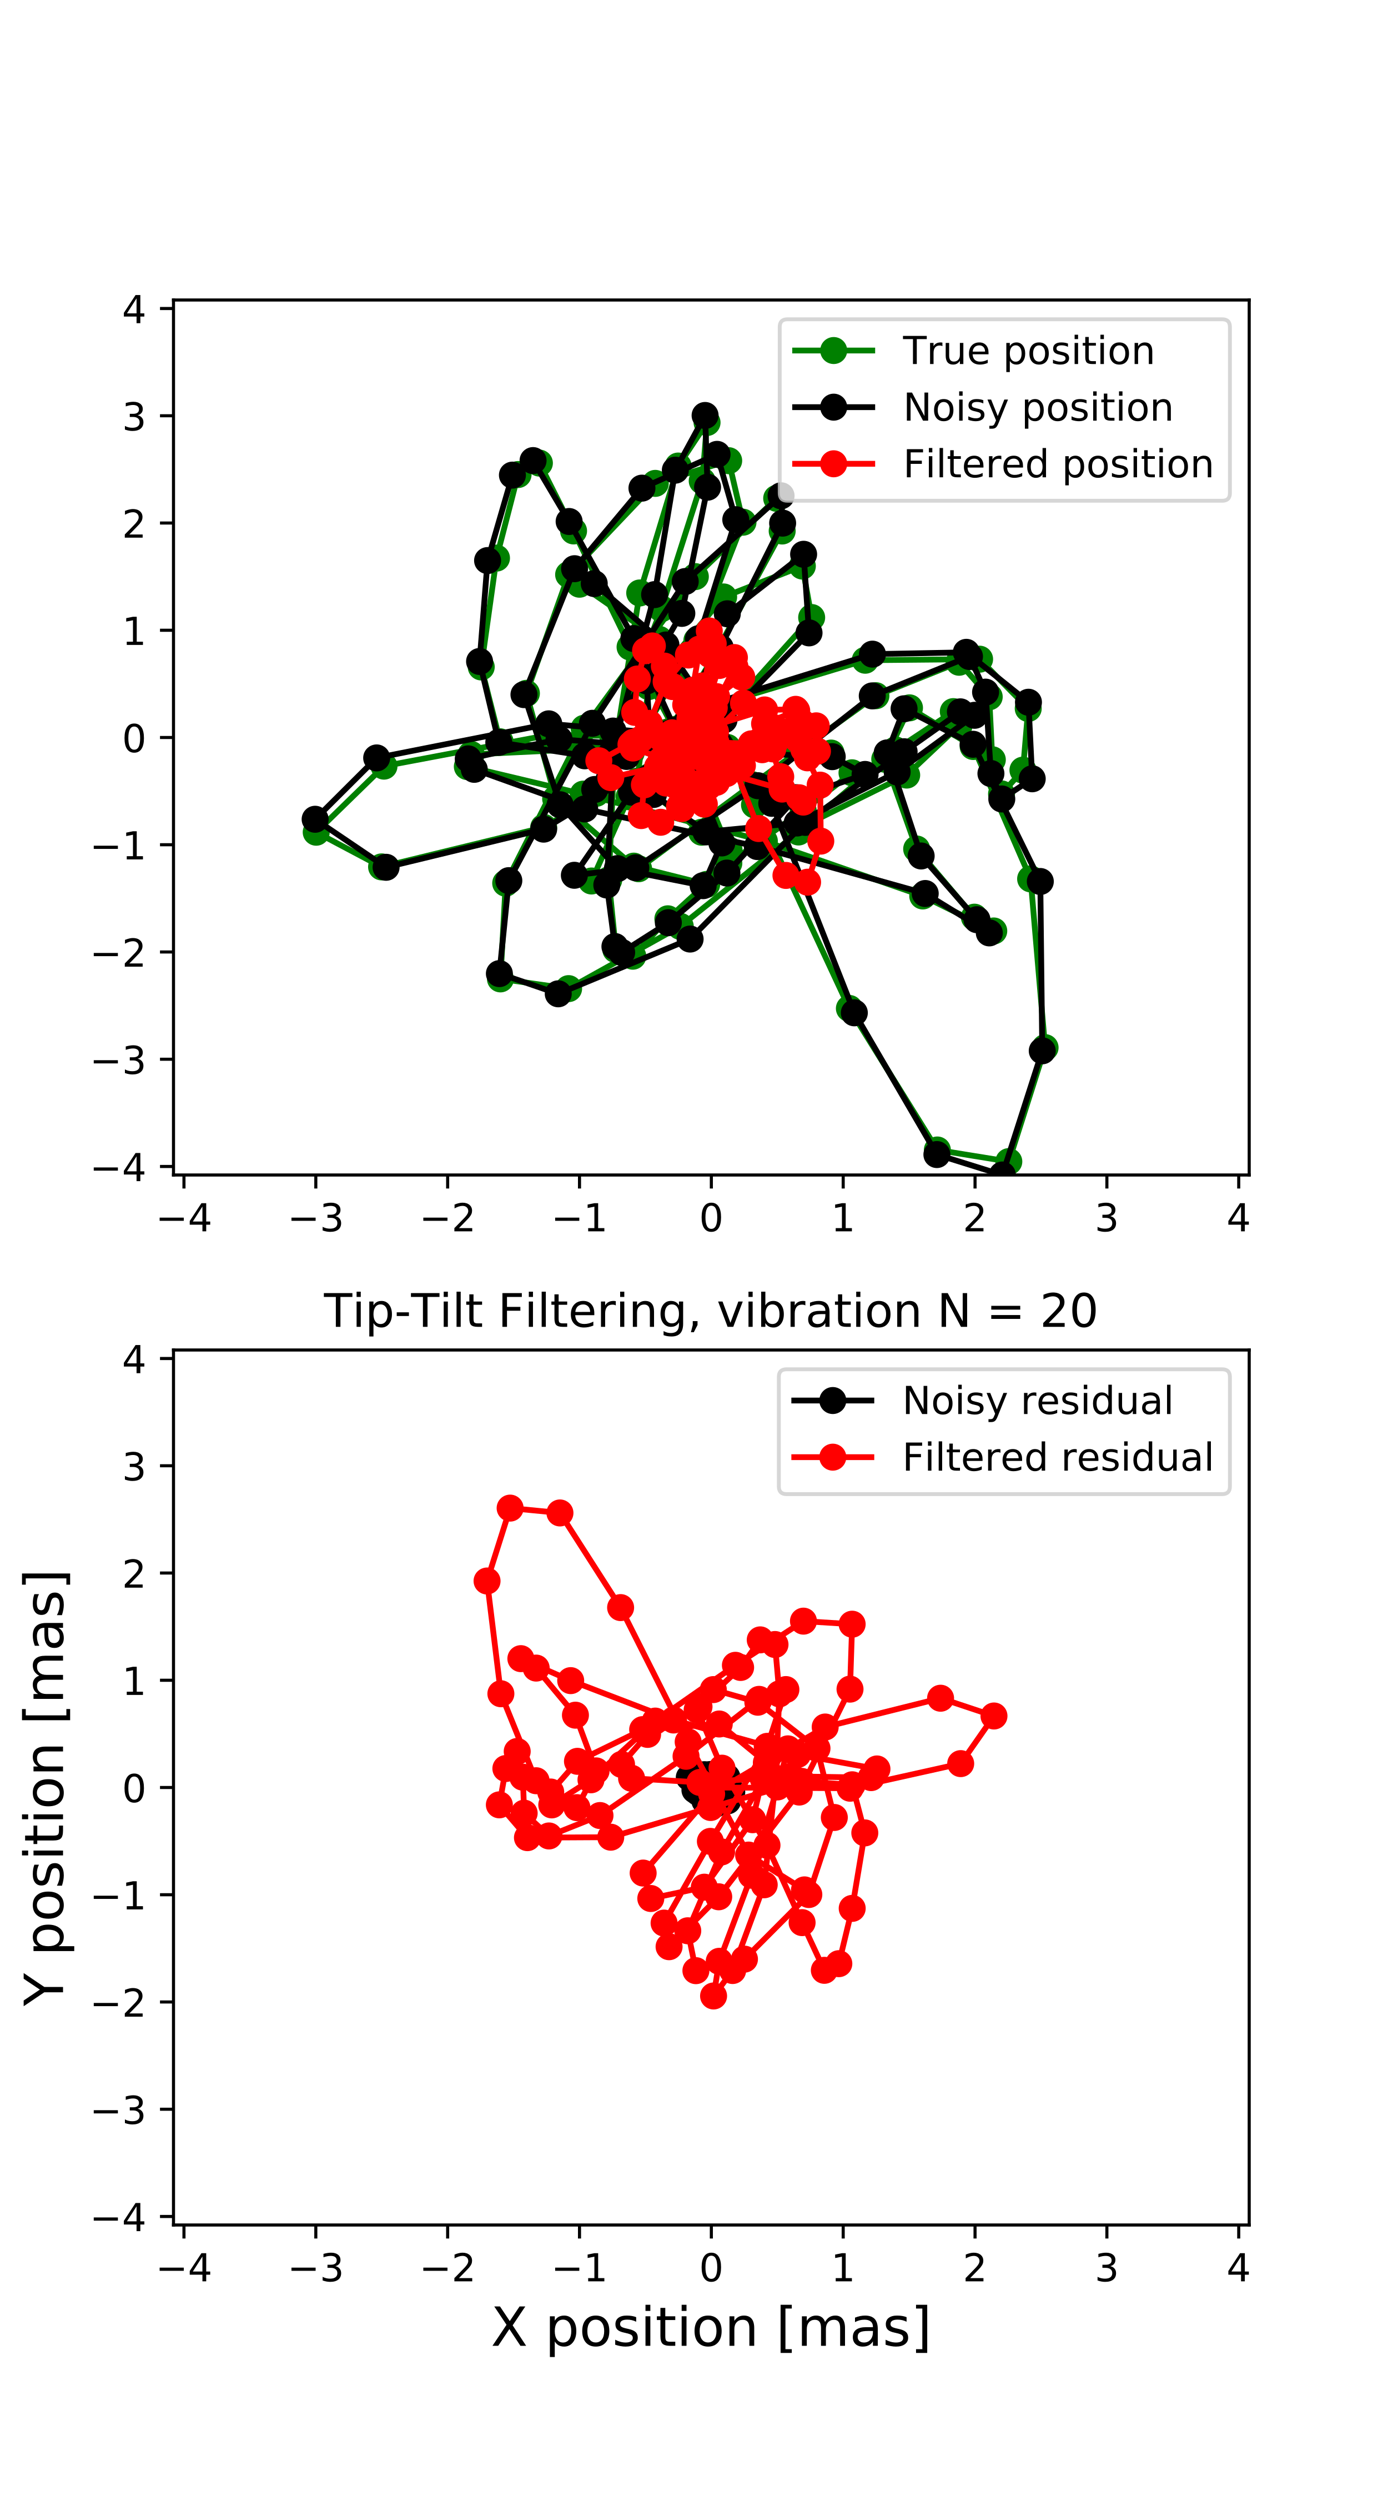<?xml version="1.0" encoding="utf-8" standalone="no"?>
<!DOCTYPE svg PUBLIC "-//W3C//DTD SVG 1.1//EN"
  "http://www.w3.org/Graphics/SVG/1.1/DTD/svg11.dtd">
<!-- Created with matplotlib (http://matplotlib.org/) -->
<svg height="648pt" version="1.1" viewBox="0 0 360 648" width="360pt" xmlns="http://www.w3.org/2000/svg" xmlns:xlink="http://www.w3.org/1999/xlink">
 <defs>
  <style type="text/css">
*{stroke-linecap:butt;stroke-linejoin:round;}
  </style>
 </defs>
 <g id="figure_1">
  <g id="patch_1">
   <path d="M 0 648 
L 360 648 
L 360 0 
L 0 0 
z
" style="fill:#ffffff;"/>
  </g>
  <g id="axes_1">
   <g id="patch_2">
    <path d="M 45 304.56 
L 324 304.56 
L 324 77.76 
L 45 77.76 
z
" style="fill:#ffffff;"/>
   </g>
   <g id="matplotlib.axis_1">
    <g id="xtick_1">
     <g id="line2d_1">
      <defs>
       <path d="M 0 0 
L 0 3.5 
" id="m2d081820cf" style="stroke:#000000;stroke-width:0.8;"/>
      </defs>
      <g>
       <use style="stroke:#000000;stroke-width:0.8;" x="47.715" xlink:href="#m2d081820cf" y="304.56"/>
      </g>
     </g>
     <g id="text_1">
      <!-- −4 -->
      <defs>
       <path d="M 10.594 35.5 
L 73.188 35.5 
L 73.188 27.203 
L 10.594 27.203 
z
" id="DejaVuSans-2212"/>
       <path d="M 37.797 64.312 
L 12.891 25.391 
L 37.797 25.391 
z
M 35.203 72.906 
L 47.609 72.906 
L 47.609 25.391 
L 58.016 25.391 
L 58.016 17.188 
L 47.609 17.188 
L 47.609 0 
L 37.797 0 
L 37.797 17.188 
L 4.891 17.188 
L 4.891 26.703 
z
" id="DejaVuSans-34"/>
      </defs>
      <g transform="translate(40.344 319.158)scale(0.1 -0.1)">
       <use xlink:href="#DejaVuSans-2212"/>
       <use x="83.789" xlink:href="#DejaVuSans-34"/>
      </g>
     </g>
    </g>
    <g id="xtick_2">
     <g id="line2d_2">
      <g>
       <use style="stroke:#000000;stroke-width:0.8;" x="81.911" xlink:href="#m2d081820cf" y="304.56"/>
      </g>
     </g>
     <g id="text_2">
      <!-- −3 -->
      <defs>
       <path d="M 40.578 39.312 
Q 47.656 37.797 51.625 33 
Q 55.609 28.219 55.609 21.188 
Q 55.609 10.406 48.188 4.484 
Q 40.766 -1.422 27.094 -1.422 
Q 22.516 -1.422 17.656 -0.516 
Q 12.797 0.391 7.625 2.203 
L 7.625 11.719 
Q 11.719 9.328 16.594 8.109 
Q 21.484 6.891 26.812 6.891 
Q 36.078 6.891 40.938 10.547 
Q 45.797 14.203 45.797 21.188 
Q 45.797 27.641 41.281 31.266 
Q 36.766 34.906 28.719 34.906 
L 20.219 34.906 
L 20.219 43.016 
L 29.109 43.016 
Q 36.375 43.016 40.234 45.922 
Q 44.094 48.828 44.094 54.297 
Q 44.094 59.906 40.109 62.906 
Q 36.141 65.922 28.719 65.922 
Q 24.656 65.922 20.016 65.031 
Q 15.375 64.156 9.812 62.312 
L 9.812 71.094 
Q 15.438 72.656 20.344 73.438 
Q 25.25 74.219 29.594 74.219 
Q 40.828 74.219 47.359 69.109 
Q 53.906 64.016 53.906 55.328 
Q 53.906 49.266 50.438 45.094 
Q 46.969 40.922 40.578 39.312 
z
" id="DejaVuSans-33"/>
      </defs>
      <g transform="translate(74.54 319.158)scale(0.1 -0.1)">
       <use xlink:href="#DejaVuSans-2212"/>
       <use x="83.789" xlink:href="#DejaVuSans-33"/>
      </g>
     </g>
    </g>
    <g id="xtick_3">
     <g id="line2d_3">
      <g>
       <use style="stroke:#000000;stroke-width:0.8;" x="116.108" xlink:href="#m2d081820cf" y="304.56"/>
      </g>
     </g>
     <g id="text_3">
      <!-- −2 -->
      <defs>
       <path d="M 19.188 8.297 
L 53.609 8.297 
L 53.609 0 
L 7.328 0 
L 7.328 8.297 
Q 12.938 14.109 22.625 23.891 
Q 32.328 33.688 34.812 36.531 
Q 39.547 41.844 41.422 45.531 
Q 43.312 49.219 43.312 52.781 
Q 43.312 58.594 39.234 62.25 
Q 35.156 65.922 28.609 65.922 
Q 23.969 65.922 18.812 64.312 
Q 13.672 62.703 7.812 59.422 
L 7.812 69.391 
Q 13.766 71.781 18.938 73 
Q 24.125 74.219 28.422 74.219 
Q 39.75 74.219 46.484 68.547 
Q 53.219 62.891 53.219 53.422 
Q 53.219 48.922 51.531 44.891 
Q 49.859 40.875 45.406 35.406 
Q 44.188 33.984 37.641 27.219 
Q 31.109 20.453 19.188 8.297 
z
" id="DejaVuSans-32"/>
      </defs>
      <g transform="translate(108.737 319.158)scale(0.1 -0.1)">
       <use xlink:href="#DejaVuSans-2212"/>
       <use x="83.789" xlink:href="#DejaVuSans-32"/>
      </g>
     </g>
    </g>
    <g id="xtick_4">
     <g id="line2d_4">
      <g>
       <use style="stroke:#000000;stroke-width:0.8;" x="150.304" xlink:href="#m2d081820cf" y="304.56"/>
      </g>
     </g>
     <g id="text_4">
      <!-- −1 -->
      <defs>
       <path d="M 12.406 8.297 
L 28.516 8.297 
L 28.516 63.922 
L 10.984 60.406 
L 10.984 69.391 
L 28.422 72.906 
L 38.281 72.906 
L 38.281 8.297 
L 54.391 8.297 
L 54.391 0 
L 12.406 0 
z
" id="DejaVuSans-31"/>
      </defs>
      <g transform="translate(142.933 319.158)scale(0.1 -0.1)">
       <use xlink:href="#DejaVuSans-2212"/>
       <use x="83.789" xlink:href="#DejaVuSans-31"/>
      </g>
     </g>
    </g>
    <g id="xtick_5">
     <g id="line2d_5">
      <g>
       <use style="stroke:#000000;stroke-width:0.8;" x="184.5" xlink:href="#m2d081820cf" y="304.56"/>
      </g>
     </g>
     <g id="text_5">
      <!-- 0 -->
      <defs>
       <path d="M 31.781 66.406 
Q 24.172 66.406 20.328 58.906 
Q 16.5 51.422 16.5 36.375 
Q 16.5 21.391 20.328 13.891 
Q 24.172 6.391 31.781 6.391 
Q 39.453 6.391 43.281 13.891 
Q 47.125 21.391 47.125 36.375 
Q 47.125 51.422 43.281 58.906 
Q 39.453 66.406 31.781 66.406 
z
M 31.781 74.219 
Q 44.047 74.219 50.516 64.516 
Q 56.984 54.828 56.984 36.375 
Q 56.984 17.969 50.516 8.266 
Q 44.047 -1.422 31.781 -1.422 
Q 19.531 -1.422 13.062 8.266 
Q 6.594 17.969 6.594 36.375 
Q 6.594 54.828 13.062 64.516 
Q 19.531 74.219 31.781 74.219 
z
" id="DejaVuSans-30"/>
      </defs>
      <g transform="translate(181.319 319.158)scale(0.1 -0.1)">
       <use xlink:href="#DejaVuSans-30"/>
      </g>
     </g>
    </g>
    <g id="xtick_6">
     <g id="line2d_6">
      <g>
       <use style="stroke:#000000;stroke-width:0.8;" x="218.696" xlink:href="#m2d081820cf" y="304.56"/>
      </g>
     </g>
     <g id="text_6">
      <!-- 1 -->
      <g transform="translate(215.515 319.158)scale(0.1 -0.1)">
       <use xlink:href="#DejaVuSans-31"/>
      </g>
     </g>
    </g>
    <g id="xtick_7">
     <g id="line2d_7">
      <g>
       <use style="stroke:#000000;stroke-width:0.8;" x="252.892" xlink:href="#m2d081820cf" y="304.56"/>
      </g>
     </g>
     <g id="text_7">
      <!-- 2 -->
      <g transform="translate(249.711 319.158)scale(0.1 -0.1)">
       <use xlink:href="#DejaVuSans-32"/>
      </g>
     </g>
    </g>
    <g id="xtick_8">
     <g id="line2d_8">
      <g>
       <use style="stroke:#000000;stroke-width:0.8;" x="287.089" xlink:href="#m2d081820cf" y="304.56"/>
      </g>
     </g>
     <g id="text_8">
      <!-- 3 -->
      <g transform="translate(283.907 319.158)scale(0.1 -0.1)">
       <use xlink:href="#DejaVuSans-33"/>
      </g>
     </g>
    </g>
    <g id="xtick_9">
     <g id="line2d_9">
      <g>
       <use style="stroke:#000000;stroke-width:0.8;" x="321.285" xlink:href="#m2d081820cf" y="304.56"/>
      </g>
     </g>
     <g id="text_9">
      <!-- 4 -->
      <g transform="translate(318.104 319.158)scale(0.1 -0.1)">
       <use xlink:href="#DejaVuSans-34"/>
      </g>
     </g>
    </g>
   </g>
   <g id="matplotlib.axis_2">
    <g id="ytick_1">
     <g id="line2d_10">
      <defs>
       <path d="M 0 0 
L -3.5 0 
" id="m422af29eaa" style="stroke:#000000;stroke-width:0.8;"/>
      </defs>
      <g>
       <use style="stroke:#000000;stroke-width:0.8;" x="45" xlink:href="#m422af29eaa" y="302.353"/>
      </g>
     </g>
     <g id="text_10">
      <!-- −4 -->
      <g transform="translate(23.258 306.152)scale(0.1 -0.1)">
       <use xlink:href="#DejaVuSans-2212"/>
       <use x="83.789" xlink:href="#DejaVuSans-34"/>
      </g>
     </g>
    </g>
    <g id="ytick_2">
     <g id="line2d_11">
      <g>
       <use style="stroke:#000000;stroke-width:0.8;" x="45" xlink:href="#m422af29eaa" y="274.555"/>
      </g>
     </g>
     <g id="text_11">
      <!-- −3 -->
      <g transform="translate(23.258 278.354)scale(0.1 -0.1)">
       <use xlink:href="#DejaVuSans-2212"/>
       <use x="83.789" xlink:href="#DejaVuSans-33"/>
      </g>
     </g>
    </g>
    <g id="ytick_3">
     <g id="line2d_12">
      <g>
       <use style="stroke:#000000;stroke-width:0.8;" x="45" xlink:href="#m422af29eaa" y="246.756"/>
      </g>
     </g>
     <g id="text_12">
      <!-- −2 -->
      <g transform="translate(23.258 250.556)scale(0.1 -0.1)">
       <use xlink:href="#DejaVuSans-2212"/>
       <use x="83.789" xlink:href="#DejaVuSans-32"/>
      </g>
     </g>
    </g>
    <g id="ytick_4">
     <g id="line2d_13">
      <g>
       <use style="stroke:#000000;stroke-width:0.8;" x="45" xlink:href="#m422af29eaa" y="218.958"/>
      </g>
     </g>
     <g id="text_13">
      <!-- −1 -->
      <g transform="translate(23.258 222.757)scale(0.1 -0.1)">
       <use xlink:href="#DejaVuSans-2212"/>
       <use x="83.789" xlink:href="#DejaVuSans-31"/>
      </g>
     </g>
    </g>
    <g id="ytick_5">
     <g id="line2d_14">
      <g>
       <use style="stroke:#000000;stroke-width:0.8;" x="45" xlink:href="#m422af29eaa" y="191.16"/>
      </g>
     </g>
     <g id="text_14">
      <!-- 0 -->
      <g transform="translate(31.637 194.959)scale(0.1 -0.1)">
       <use xlink:href="#DejaVuSans-30"/>
      </g>
     </g>
    </g>
    <g id="ytick_6">
     <g id="line2d_15">
      <g>
       <use style="stroke:#000000;stroke-width:0.8;" x="45" xlink:href="#m422af29eaa" y="163.362"/>
      </g>
     </g>
     <g id="text_15">
      <!-- 1 -->
      <g transform="translate(31.637 167.161)scale(0.1 -0.1)">
       <use xlink:href="#DejaVuSans-31"/>
      </g>
     </g>
    </g>
    <g id="ytick_7">
     <g id="line2d_16">
      <g>
       <use style="stroke:#000000;stroke-width:0.8;" x="45" xlink:href="#m422af29eaa" y="135.564"/>
      </g>
     </g>
     <g id="text_16">
      <!-- 2 -->
      <g transform="translate(31.637 139.363)scale(0.1 -0.1)">
       <use xlink:href="#DejaVuSans-32"/>
      </g>
     </g>
    </g>
    <g id="ytick_8">
     <g id="line2d_17">
      <g>
       <use style="stroke:#000000;stroke-width:0.8;" x="45" xlink:href="#m422af29eaa" y="107.765"/>
      </g>
     </g>
     <g id="text_17">
      <!-- 3 -->
      <g transform="translate(31.637 111.565)scale(0.1 -0.1)">
       <use xlink:href="#DejaVuSans-33"/>
      </g>
     </g>
    </g>
    <g id="ytick_9">
     <g id="line2d_18">
      <g>
       <use style="stroke:#000000;stroke-width:0.8;" x="45" xlink:href="#m422af29eaa" y="79.967"/>
      </g>
     </g>
     <g id="text_18">
      <!-- 4 -->
      <g transform="translate(31.637 83.766)scale(0.1 -0.1)">
       <use xlink:href="#DejaVuSans-34"/>
      </g>
     </g>
    </g>
   </g>
   <g id="line2d_19">
    <path clip-path="url(#pc58f277370)" d="M 184.5 191.16 
L 142.581 190.475 
L 99.595 198.583 
L 82.016 215.713 
L 98.97 224.699 
L 141.018 214.461 
L 185.498 188.002 
L 210.517 160.066 
L 208.1 146.723 
L 187.69 154.73 
L 168.243 177.963 
L 165.272 202.471 
L 181.986 215.711 
L 209.674 213.489 
L 235.163 200.899 
L 248.743 188.088 
L 247.257 184.45 
L 232.257 194.377 
L 207.109 215.654 
L 176.44 240.115 
L 147.478 256.252 
L 129.797 253.731 
L 131.162 228.927 
L 151.507 188.758 
L 180.348 149.459 
L 201.445 129.171 
L 202.873 137.637 
L 185.516 169.497 
L 163.171 206.516 
L 153.416 228.356 
L 165.631 225.176 
L 195.057 203.385 
L 227.186 180.326 
L 248.761 171.659 
L 256.571 180.618 
L 257.377 196.928 
L 259.767 205.777 
L 265.32 199.621 
L 266.687 183.641 
L 254.075 170.858 
L 224.411 171.132 
L 185.265 182.929 
L 150.236 194.323 
L 129.735 192.28 
L 124.816 172.874 
L 128.773 144.658 
L 134.369 123.002 
L 139.9 120.032 
L 148.761 137.619 
L 163.418 167.71 
L 179.969 198.391 
L 189.086 220.323 
L 183.287 229.239 
L 164.381 224.504 
L 144.123 207.072 
L 136.531 179.715 
L 147.483 148.945 
L 169.958 125.293 
L 188.997 119.409 
L 192.712 135.353 
L 180.749 165.991 
L 163.75 195.018 
L 154.635 205.638 
L 158.912 190.751 
L 171.547 157.778 
L 182.132 124.652 
L 183.386 109.515 
L 175.889 120.798 
L 165.918 153.697 
L 159.402 194.351 
L 157.892 228.07 
L 159.719 246.139 
L 164.126 247.849 
L 173.222 238.152 
L 189.035 223.735 
L 208.315 210.081 
L 220.981 200.309 
L 215.563 195.197 
L 188.659 193.74 
L 150.725 194.193 
L 122.199 195.556 
L 121.209 198.699 
L 151.271 205.836 
L 198.248 218.006 
L 239.327 232.235 
L 257.748 241.308 
L 252.721 237.731 
L 237.751 220.062 
L 229.477 196.785 
L 235.892 183.476 
L 252.402 193.494 
L 267.309 227.805 
L 271.059 271.544 
L 261.651 301.085 
L 243.117 298.077 
L 220.301 261.393 
L 195.693 208.628 
L 170.949 165.716 
L 150.298 151.428 
" style="fill:none;stroke:#008000;stroke-linecap:square;stroke-width:1.5;"/>
    <defs>
     <path d="M 0 3 
C 0.796 3 1.559 2.684 2.121 2.121 
C 2.684 1.559 3 0.796 3 0 
C 3 -0.796 2.684 -1.559 2.121 -2.121 
C 1.559 -2.684 0.796 -3 0 -3 
C -0.796 -3 -1.559 -2.684 -2.121 -2.121 
C -2.684 -1.559 -3 -0.796 -3 0 
C -3 0.796 -2.684 1.559 -2.121 2.121 
C -1.559 2.684 -0.796 3 0 3 
z
" id="me7e05fdb6b" style="stroke:#008000;"/>
    </defs>
    <g clip-path="url(#pc58f277370)">
     <use style="fill:#008000;stroke:#008000;" x="184.5" xlink:href="#me7e05fdb6b" y="191.16"/>
     <use style="fill:#008000;stroke:#008000;" x="142.581" xlink:href="#me7e05fdb6b" y="190.475"/>
     <use style="fill:#008000;stroke:#008000;" x="99.595" xlink:href="#me7e05fdb6b" y="198.583"/>
     <use style="fill:#008000;stroke:#008000;" x="82.016" xlink:href="#me7e05fdb6b" y="215.713"/>
     <use style="fill:#008000;stroke:#008000;" x="98.97" xlink:href="#me7e05fdb6b" y="224.699"/>
     <use style="fill:#008000;stroke:#008000;" x="141.018" xlink:href="#me7e05fdb6b" y="214.461"/>
     <use style="fill:#008000;stroke:#008000;" x="185.498" xlink:href="#me7e05fdb6b" y="188.002"/>
     <use style="fill:#008000;stroke:#008000;" x="210.517" xlink:href="#me7e05fdb6b" y="160.066"/>
     <use style="fill:#008000;stroke:#008000;" x="208.1" xlink:href="#me7e05fdb6b" y="146.723"/>
     <use style="fill:#008000;stroke:#008000;" x="187.69" xlink:href="#me7e05fdb6b" y="154.73"/>
     <use style="fill:#008000;stroke:#008000;" x="168.243" xlink:href="#me7e05fdb6b" y="177.963"/>
     <use style="fill:#008000;stroke:#008000;" x="165.272" xlink:href="#me7e05fdb6b" y="202.471"/>
     <use style="fill:#008000;stroke:#008000;" x="181.986" xlink:href="#me7e05fdb6b" y="215.711"/>
     <use style="fill:#008000;stroke:#008000;" x="209.674" xlink:href="#me7e05fdb6b" y="213.489"/>
     <use style="fill:#008000;stroke:#008000;" x="235.163" xlink:href="#me7e05fdb6b" y="200.899"/>
     <use style="fill:#008000;stroke:#008000;" x="248.743" xlink:href="#me7e05fdb6b" y="188.088"/>
     <use style="fill:#008000;stroke:#008000;" x="247.257" xlink:href="#me7e05fdb6b" y="184.45"/>
     <use style="fill:#008000;stroke:#008000;" x="232.257" xlink:href="#me7e05fdb6b" y="194.377"/>
     <use style="fill:#008000;stroke:#008000;" x="207.109" xlink:href="#me7e05fdb6b" y="215.654"/>
     <use style="fill:#008000;stroke:#008000;" x="176.44" xlink:href="#me7e05fdb6b" y="240.115"/>
     <use style="fill:#008000;stroke:#008000;" x="147.478" xlink:href="#me7e05fdb6b" y="256.252"/>
     <use style="fill:#008000;stroke:#008000;" x="129.797" xlink:href="#me7e05fdb6b" y="253.731"/>
     <use style="fill:#008000;stroke:#008000;" x="131.162" xlink:href="#me7e05fdb6b" y="228.927"/>
     <use style="fill:#008000;stroke:#008000;" x="151.507" xlink:href="#me7e05fdb6b" y="188.758"/>
     <use style="fill:#008000;stroke:#008000;" x="180.348" xlink:href="#me7e05fdb6b" y="149.459"/>
     <use style="fill:#008000;stroke:#008000;" x="201.445" xlink:href="#me7e05fdb6b" y="129.171"/>
     <use style="fill:#008000;stroke:#008000;" x="202.873" xlink:href="#me7e05fdb6b" y="137.637"/>
     <use style="fill:#008000;stroke:#008000;" x="185.516" xlink:href="#me7e05fdb6b" y="169.497"/>
     <use style="fill:#008000;stroke:#008000;" x="163.171" xlink:href="#me7e05fdb6b" y="206.516"/>
     <use style="fill:#008000;stroke:#008000;" x="153.416" xlink:href="#me7e05fdb6b" y="228.356"/>
     <use style="fill:#008000;stroke:#008000;" x="165.631" xlink:href="#me7e05fdb6b" y="225.176"/>
     <use style="fill:#008000;stroke:#008000;" x="195.057" xlink:href="#me7e05fdb6b" y="203.385"/>
     <use style="fill:#008000;stroke:#008000;" x="227.186" xlink:href="#me7e05fdb6b" y="180.326"/>
     <use style="fill:#008000;stroke:#008000;" x="248.761" xlink:href="#me7e05fdb6b" y="171.659"/>
     <use style="fill:#008000;stroke:#008000;" x="256.571" xlink:href="#me7e05fdb6b" y="180.618"/>
     <use style="fill:#008000;stroke:#008000;" x="257.377" xlink:href="#me7e05fdb6b" y="196.928"/>
     <use style="fill:#008000;stroke:#008000;" x="259.767" xlink:href="#me7e05fdb6b" y="205.777"/>
     <use style="fill:#008000;stroke:#008000;" x="265.32" xlink:href="#me7e05fdb6b" y="199.621"/>
     <use style="fill:#008000;stroke:#008000;" x="266.687" xlink:href="#me7e05fdb6b" y="183.641"/>
     <use style="fill:#008000;stroke:#008000;" x="254.075" xlink:href="#me7e05fdb6b" y="170.858"/>
     <use style="fill:#008000;stroke:#008000;" x="224.411" xlink:href="#me7e05fdb6b" y="171.132"/>
     <use style="fill:#008000;stroke:#008000;" x="185.265" xlink:href="#me7e05fdb6b" y="182.929"/>
     <use style="fill:#008000;stroke:#008000;" x="150.236" xlink:href="#me7e05fdb6b" y="194.323"/>
     <use style="fill:#008000;stroke:#008000;" x="129.735" xlink:href="#me7e05fdb6b" y="192.28"/>
     <use style="fill:#008000;stroke:#008000;" x="124.816" xlink:href="#me7e05fdb6b" y="172.874"/>
     <use style="fill:#008000;stroke:#008000;" x="128.773" xlink:href="#me7e05fdb6b" y="144.658"/>
     <use style="fill:#008000;stroke:#008000;" x="134.369" xlink:href="#me7e05fdb6b" y="123.002"/>
     <use style="fill:#008000;stroke:#008000;" x="139.9" xlink:href="#me7e05fdb6b" y="120.032"/>
     <use style="fill:#008000;stroke:#008000;" x="148.761" xlink:href="#me7e05fdb6b" y="137.619"/>
     <use style="fill:#008000;stroke:#008000;" x="163.418" xlink:href="#me7e05fdb6b" y="167.71"/>
     <use style="fill:#008000;stroke:#008000;" x="179.969" xlink:href="#me7e05fdb6b" y="198.391"/>
     <use style="fill:#008000;stroke:#008000;" x="189.086" xlink:href="#me7e05fdb6b" y="220.323"/>
     <use style="fill:#008000;stroke:#008000;" x="183.287" xlink:href="#me7e05fdb6b" y="229.239"/>
     <use style="fill:#008000;stroke:#008000;" x="164.381" xlink:href="#me7e05fdb6b" y="224.504"/>
     <use style="fill:#008000;stroke:#008000;" x="144.123" xlink:href="#me7e05fdb6b" y="207.072"/>
     <use style="fill:#008000;stroke:#008000;" x="136.531" xlink:href="#me7e05fdb6b" y="179.715"/>
     <use style="fill:#008000;stroke:#008000;" x="147.483" xlink:href="#me7e05fdb6b" y="148.945"/>
     <use style="fill:#008000;stroke:#008000;" x="169.958" xlink:href="#me7e05fdb6b" y="125.293"/>
     <use style="fill:#008000;stroke:#008000;" x="188.997" xlink:href="#me7e05fdb6b" y="119.409"/>
     <use style="fill:#008000;stroke:#008000;" x="192.712" xlink:href="#me7e05fdb6b" y="135.353"/>
     <use style="fill:#008000;stroke:#008000;" x="180.749" xlink:href="#me7e05fdb6b" y="165.991"/>
     <use style="fill:#008000;stroke:#008000;" x="163.75" xlink:href="#me7e05fdb6b" y="195.018"/>
     <use style="fill:#008000;stroke:#008000;" x="154.635" xlink:href="#me7e05fdb6b" y="205.638"/>
     <use style="fill:#008000;stroke:#008000;" x="158.912" xlink:href="#me7e05fdb6b" y="190.751"/>
     <use style="fill:#008000;stroke:#008000;" x="171.547" xlink:href="#me7e05fdb6b" y="157.778"/>
     <use style="fill:#008000;stroke:#008000;" x="182.132" xlink:href="#me7e05fdb6b" y="124.652"/>
     <use style="fill:#008000;stroke:#008000;" x="183.386" xlink:href="#me7e05fdb6b" y="109.515"/>
     <use style="fill:#008000;stroke:#008000;" x="175.889" xlink:href="#me7e05fdb6b" y="120.798"/>
     <use style="fill:#008000;stroke:#008000;" x="165.918" xlink:href="#me7e05fdb6b" y="153.697"/>
     <use style="fill:#008000;stroke:#008000;" x="159.402" xlink:href="#me7e05fdb6b" y="194.351"/>
     <use style="fill:#008000;stroke:#008000;" x="157.892" xlink:href="#me7e05fdb6b" y="228.07"/>
     <use style="fill:#008000;stroke:#008000;" x="159.719" xlink:href="#me7e05fdb6b" y="246.139"/>
     <use style="fill:#008000;stroke:#008000;" x="164.126" xlink:href="#me7e05fdb6b" y="247.849"/>
     <use style="fill:#008000;stroke:#008000;" x="173.222" xlink:href="#me7e05fdb6b" y="238.152"/>
     <use style="fill:#008000;stroke:#008000;" x="189.035" xlink:href="#me7e05fdb6b" y="223.735"/>
     <use style="fill:#008000;stroke:#008000;" x="208.315" xlink:href="#me7e05fdb6b" y="210.081"/>
     <use style="fill:#008000;stroke:#008000;" x="220.981" xlink:href="#me7e05fdb6b" y="200.309"/>
     <use style="fill:#008000;stroke:#008000;" x="215.563" xlink:href="#me7e05fdb6b" y="195.197"/>
     <use style="fill:#008000;stroke:#008000;" x="188.659" xlink:href="#me7e05fdb6b" y="193.74"/>
     <use style="fill:#008000;stroke:#008000;" x="150.725" xlink:href="#me7e05fdb6b" y="194.193"/>
     <use style="fill:#008000;stroke:#008000;" x="122.199" xlink:href="#me7e05fdb6b" y="195.556"/>
     <use style="fill:#008000;stroke:#008000;" x="121.209" xlink:href="#me7e05fdb6b" y="198.699"/>
     <use style="fill:#008000;stroke:#008000;" x="151.271" xlink:href="#me7e05fdb6b" y="205.836"/>
     <use style="fill:#008000;stroke:#008000;" x="198.248" xlink:href="#me7e05fdb6b" y="218.006"/>
     <use style="fill:#008000;stroke:#008000;" x="239.327" xlink:href="#me7e05fdb6b" y="232.235"/>
     <use style="fill:#008000;stroke:#008000;" x="257.748" xlink:href="#me7e05fdb6b" y="241.308"/>
     <use style="fill:#008000;stroke:#008000;" x="252.721" xlink:href="#me7e05fdb6b" y="237.731"/>
     <use style="fill:#008000;stroke:#008000;" x="237.751" xlink:href="#me7e05fdb6b" y="220.062"/>
     <use style="fill:#008000;stroke:#008000;" x="229.477" xlink:href="#me7e05fdb6b" y="196.785"/>
     <use style="fill:#008000;stroke:#008000;" x="235.892" xlink:href="#me7e05fdb6b" y="183.476"/>
     <use style="fill:#008000;stroke:#008000;" x="252.402" xlink:href="#me7e05fdb6b" y="193.494"/>
     <use style="fill:#008000;stroke:#008000;" x="267.309" xlink:href="#me7e05fdb6b" y="227.805"/>
     <use style="fill:#008000;stroke:#008000;" x="271.059" xlink:href="#me7e05fdb6b" y="271.544"/>
     <use style="fill:#008000;stroke:#008000;" x="261.651" xlink:href="#me7e05fdb6b" y="301.085"/>
     <use style="fill:#008000;stroke:#008000;" x="243.117" xlink:href="#me7e05fdb6b" y="298.077"/>
     <use style="fill:#008000;stroke:#008000;" x="220.301" xlink:href="#me7e05fdb6b" y="261.393"/>
     <use style="fill:#008000;stroke:#008000;" x="195.693" xlink:href="#me7e05fdb6b" y="208.628"/>
     <use style="fill:#008000;stroke:#008000;" x="170.949" xlink:href="#me7e05fdb6b" y="165.716"/>
     <use style="fill:#008000;stroke:#008000;" x="150.298" xlink:href="#me7e05fdb6b" y="151.428"/>
    </g>
   </g>
   <g id="line2d_20">
    <path clip-path="url(#pc58f277370)" d="M 184.5 191.16 
L 142.336 187.617 
L 97.697 196.453 
L 81.737 212.352 
L 100.139 224.804 
L 141.007 214.915 
L 187.791 186.585 
L 209.837 164.042 
L 208.432 143.669 
L 188.636 159.093 
L 167.723 176.499 
L 169.488 205.936 
L 183.1 215.625 
L 206.744 213.319 
L 232.692 200.095 
L 252.778 185.406 
L 249.098 184.509 
L 234.501 194.849 
L 208.867 213.163 
L 178.99 243.404 
L 144.791 257.595 
L 129.523 252.361 
L 131.972 228.261 
L 153.652 187.478 
L 177.725 150.73 
L 202.585 128.508 
L 202.989 135.597 
L 186.811 167.879 
L 163.81 205.334 
L 148.969 226.872 
L 164.909 224.93 
L 196.577 203.655 
L 226.235 180.373 
L 251.451 170.172 
L 255.623 179.4 
L 257.014 200.504 
L 259.83 207.095 
L 267.725 201.861 
L 266.748 182.022 
L 250.639 169.083 
L 226.281 169.555 
L 186.276 181.96 
L 151.665 195.911 
L 129.368 192.419 
L 124.385 171.454 
L 126.462 145.299 
L 132.903 123.153 
L 138.258 119.381 
L 147.614 135.174 
L 164.396 165.516 
L 179.157 197.875 
L 187.222 218.488 
L 182.373 229.568 
L 160.122 225.149 
L 145.266 208.591 
L 135.897 180.046 
L 149.021 147.408 
L 166.5 126.527 
L 185.984 117.772 
L 190.835 134.706 
L 181.172 165.552 
L 162.498 196.075 
L 154.253 204.636 
L 159.005 189.489 
L 176.845 158.991 
L 183.521 126.283 
L 182.878 107.69 
L 175.157 121.866 
L 169.784 154.123 
L 159.18 193.524 
L 157.387 229.394 
L 159.49 245.337 
L 161.238 246.864 
L 173.347 239.166 
L 188.541 226.296 
L 206.516 206.758 
L 224.373 200.732 
L 215.852 196.13 
L 188.102 194.984 
L 144.999 191.603 
L 121.45 196.704 
L 123.011 199.412 
L 151.655 209.683 
L 196.428 219.431 
L 239.972 231.596 
L 256.591 241.807 
L 253.395 238.388 
L 238.918 221.871 
L 230.102 195.147 
L 234.485 183.715 
L 252.382 192.917 
L 269.823 228.484 
L 270.324 272.374 
L 259.974 304.56 
L 243 299.262 
L 221.587 262.522 
L 200.165 208.225 
L 172.734 167.181 
L 154.126 151.264 
" style="fill:none;stroke:#000000;stroke-linecap:square;stroke-width:1.5;"/>
    <defs>
     <path d="M 0 3 
C 0.796 3 1.559 2.684 2.121 2.121 
C 2.684 1.559 3 0.796 3 0 
C 3 -0.796 2.684 -1.559 2.121 -2.121 
C 1.559 -2.684 0.796 -3 0 -3 
C -0.796 -3 -1.559 -2.684 -2.121 -2.121 
C -2.684 -1.559 -3 -0.796 -3 0 
C -3 0.796 -2.684 1.559 -2.121 2.121 
C -1.559 2.684 -0.796 3 0 3 
z
" id="mdaaf5a4733" style="stroke:#000000;"/>
    </defs>
    <g clip-path="url(#pc58f277370)">
     <use style="stroke:#000000;" x="184.5" xlink:href="#mdaaf5a4733" y="191.16"/>
     <use style="stroke:#000000;" x="142.336" xlink:href="#mdaaf5a4733" y="187.617"/>
     <use style="stroke:#000000;" x="97.697" xlink:href="#mdaaf5a4733" y="196.453"/>
     <use style="stroke:#000000;" x="81.737" xlink:href="#mdaaf5a4733" y="212.352"/>
     <use style="stroke:#000000;" x="100.139" xlink:href="#mdaaf5a4733" y="224.804"/>
     <use style="stroke:#000000;" x="141.007" xlink:href="#mdaaf5a4733" y="214.915"/>
     <use style="stroke:#000000;" x="187.791" xlink:href="#mdaaf5a4733" y="186.585"/>
     <use style="stroke:#000000;" x="209.837" xlink:href="#mdaaf5a4733" y="164.042"/>
     <use style="stroke:#000000;" x="208.432" xlink:href="#mdaaf5a4733" y="143.669"/>
     <use style="stroke:#000000;" x="188.636" xlink:href="#mdaaf5a4733" y="159.093"/>
     <use style="stroke:#000000;" x="167.723" xlink:href="#mdaaf5a4733" y="176.499"/>
     <use style="stroke:#000000;" x="169.488" xlink:href="#mdaaf5a4733" y="205.936"/>
     <use style="stroke:#000000;" x="183.1" xlink:href="#mdaaf5a4733" y="215.625"/>
     <use style="stroke:#000000;" x="206.744" xlink:href="#mdaaf5a4733" y="213.319"/>
     <use style="stroke:#000000;" x="232.692" xlink:href="#mdaaf5a4733" y="200.095"/>
     <use style="stroke:#000000;" x="252.778" xlink:href="#mdaaf5a4733" y="185.406"/>
     <use style="stroke:#000000;" x="249.098" xlink:href="#mdaaf5a4733" y="184.509"/>
     <use style="stroke:#000000;" x="234.501" xlink:href="#mdaaf5a4733" y="194.849"/>
     <use style="stroke:#000000;" x="208.867" xlink:href="#mdaaf5a4733" y="213.163"/>
     <use style="stroke:#000000;" x="178.99" xlink:href="#mdaaf5a4733" y="243.404"/>
     <use style="stroke:#000000;" x="144.791" xlink:href="#mdaaf5a4733" y="257.595"/>
     <use style="stroke:#000000;" x="129.523" xlink:href="#mdaaf5a4733" y="252.361"/>
     <use style="stroke:#000000;" x="131.972" xlink:href="#mdaaf5a4733" y="228.261"/>
     <use style="stroke:#000000;" x="153.652" xlink:href="#mdaaf5a4733" y="187.478"/>
     <use style="stroke:#000000;" x="177.725" xlink:href="#mdaaf5a4733" y="150.73"/>
     <use style="stroke:#000000;" x="202.585" xlink:href="#mdaaf5a4733" y="128.508"/>
     <use style="stroke:#000000;" x="202.989" xlink:href="#mdaaf5a4733" y="135.597"/>
     <use style="stroke:#000000;" x="186.811" xlink:href="#mdaaf5a4733" y="167.879"/>
     <use style="stroke:#000000;" x="163.81" xlink:href="#mdaaf5a4733" y="205.334"/>
     <use style="stroke:#000000;" x="148.969" xlink:href="#mdaaf5a4733" y="226.872"/>
     <use style="stroke:#000000;" x="164.909" xlink:href="#mdaaf5a4733" y="224.93"/>
     <use style="stroke:#000000;" x="196.577" xlink:href="#mdaaf5a4733" y="203.655"/>
     <use style="stroke:#000000;" x="226.235" xlink:href="#mdaaf5a4733" y="180.373"/>
     <use style="stroke:#000000;" x="251.451" xlink:href="#mdaaf5a4733" y="170.172"/>
     <use style="stroke:#000000;" x="255.623" xlink:href="#mdaaf5a4733" y="179.4"/>
     <use style="stroke:#000000;" x="257.014" xlink:href="#mdaaf5a4733" y="200.504"/>
     <use style="stroke:#000000;" x="259.83" xlink:href="#mdaaf5a4733" y="207.095"/>
     <use style="stroke:#000000;" x="267.725" xlink:href="#mdaaf5a4733" y="201.861"/>
     <use style="stroke:#000000;" x="266.748" xlink:href="#mdaaf5a4733" y="182.022"/>
     <use style="stroke:#000000;" x="250.639" xlink:href="#mdaaf5a4733" y="169.083"/>
     <use style="stroke:#000000;" x="226.281" xlink:href="#mdaaf5a4733" y="169.555"/>
     <use style="stroke:#000000;" x="186.276" xlink:href="#mdaaf5a4733" y="181.96"/>
     <use style="stroke:#000000;" x="151.665" xlink:href="#mdaaf5a4733" y="195.911"/>
     <use style="stroke:#000000;" x="129.368" xlink:href="#mdaaf5a4733" y="192.419"/>
     <use style="stroke:#000000;" x="124.385" xlink:href="#mdaaf5a4733" y="171.454"/>
     <use style="stroke:#000000;" x="126.462" xlink:href="#mdaaf5a4733" y="145.299"/>
     <use style="stroke:#000000;" x="132.903" xlink:href="#mdaaf5a4733" y="123.153"/>
     <use style="stroke:#000000;" x="138.258" xlink:href="#mdaaf5a4733" y="119.381"/>
     <use style="stroke:#000000;" x="147.614" xlink:href="#mdaaf5a4733" y="135.174"/>
     <use style="stroke:#000000;" x="164.396" xlink:href="#mdaaf5a4733" y="165.516"/>
     <use style="stroke:#000000;" x="179.157" xlink:href="#mdaaf5a4733" y="197.875"/>
     <use style="stroke:#000000;" x="187.222" xlink:href="#mdaaf5a4733" y="218.488"/>
     <use style="stroke:#000000;" x="182.373" xlink:href="#mdaaf5a4733" y="229.568"/>
     <use style="stroke:#000000;" x="160.122" xlink:href="#mdaaf5a4733" y="225.149"/>
     <use style="stroke:#000000;" x="145.266" xlink:href="#mdaaf5a4733" y="208.591"/>
     <use style="stroke:#000000;" x="135.897" xlink:href="#mdaaf5a4733" y="180.046"/>
     <use style="stroke:#000000;" x="149.021" xlink:href="#mdaaf5a4733" y="147.408"/>
     <use style="stroke:#000000;" x="166.5" xlink:href="#mdaaf5a4733" y="126.527"/>
     <use style="stroke:#000000;" x="185.984" xlink:href="#mdaaf5a4733" y="117.772"/>
     <use style="stroke:#000000;" x="190.835" xlink:href="#mdaaf5a4733" y="134.706"/>
     <use style="stroke:#000000;" x="181.172" xlink:href="#mdaaf5a4733" y="165.552"/>
     <use style="stroke:#000000;" x="162.498" xlink:href="#mdaaf5a4733" y="196.075"/>
     <use style="stroke:#000000;" x="154.253" xlink:href="#mdaaf5a4733" y="204.636"/>
     <use style="stroke:#000000;" x="159.005" xlink:href="#mdaaf5a4733" y="189.489"/>
     <use style="stroke:#000000;" x="176.845" xlink:href="#mdaaf5a4733" y="158.991"/>
     <use style="stroke:#000000;" x="183.521" xlink:href="#mdaaf5a4733" y="126.283"/>
     <use style="stroke:#000000;" x="182.878" xlink:href="#mdaaf5a4733" y="107.69"/>
     <use style="stroke:#000000;" x="175.157" xlink:href="#mdaaf5a4733" y="121.866"/>
     <use style="stroke:#000000;" x="169.784" xlink:href="#mdaaf5a4733" y="154.123"/>
     <use style="stroke:#000000;" x="159.18" xlink:href="#mdaaf5a4733" y="193.524"/>
     <use style="stroke:#000000;" x="157.387" xlink:href="#mdaaf5a4733" y="229.394"/>
     <use style="stroke:#000000;" x="159.49" xlink:href="#mdaaf5a4733" y="245.337"/>
     <use style="stroke:#000000;" x="161.238" xlink:href="#mdaaf5a4733" y="246.864"/>
     <use style="stroke:#000000;" x="173.347" xlink:href="#mdaaf5a4733" y="239.166"/>
     <use style="stroke:#000000;" x="188.541" xlink:href="#mdaaf5a4733" y="226.296"/>
     <use style="stroke:#000000;" x="206.516" xlink:href="#mdaaf5a4733" y="206.758"/>
     <use style="stroke:#000000;" x="224.373" xlink:href="#mdaaf5a4733" y="200.732"/>
     <use style="stroke:#000000;" x="215.852" xlink:href="#mdaaf5a4733" y="196.13"/>
     <use style="stroke:#000000;" x="188.102" xlink:href="#mdaaf5a4733" y="194.984"/>
     <use style="stroke:#000000;" x="144.999" xlink:href="#mdaaf5a4733" y="191.603"/>
     <use style="stroke:#000000;" x="121.45" xlink:href="#mdaaf5a4733" y="196.704"/>
     <use style="stroke:#000000;" x="123.011" xlink:href="#mdaaf5a4733" y="199.412"/>
     <use style="stroke:#000000;" x="151.655" xlink:href="#mdaaf5a4733" y="209.683"/>
     <use style="stroke:#000000;" x="196.428" xlink:href="#mdaaf5a4733" y="219.431"/>
     <use style="stroke:#000000;" x="239.972" xlink:href="#mdaaf5a4733" y="231.596"/>
     <use style="stroke:#000000;" x="256.591" xlink:href="#mdaaf5a4733" y="241.807"/>
     <use style="stroke:#000000;" x="253.395" xlink:href="#mdaaf5a4733" y="238.388"/>
     <use style="stroke:#000000;" x="238.918" xlink:href="#mdaaf5a4733" y="221.871"/>
     <use style="stroke:#000000;" x="230.102" xlink:href="#mdaaf5a4733" y="195.147"/>
     <use style="stroke:#000000;" x="234.485" xlink:href="#mdaaf5a4733" y="183.715"/>
     <use style="stroke:#000000;" x="252.382" xlink:href="#mdaaf5a4733" y="192.917"/>
     <use style="stroke:#000000;" x="269.823" xlink:href="#mdaaf5a4733" y="228.484"/>
     <use style="stroke:#000000;" x="270.324" xlink:href="#mdaaf5a4733" y="272.374"/>
     <use style="stroke:#000000;" x="259.974" xlink:href="#mdaaf5a4733" y="304.56"/>
     <use style="stroke:#000000;" x="243" xlink:href="#mdaaf5a4733" y="299.262"/>
     <use style="stroke:#000000;" x="221.587" xlink:href="#mdaaf5a4733" y="262.522"/>
     <use style="stroke:#000000;" x="200.165" xlink:href="#mdaaf5a4733" y="208.225"/>
     <use style="stroke:#000000;" x="172.734" xlink:href="#mdaaf5a4733" y="167.181"/>
     <use style="stroke:#000000;" x="154.126" xlink:href="#mdaaf5a4733" y="151.264"/>
    </g>
   </g>
   <g id="line2d_21">
    <path clip-path="url(#pc58f277370)" d="M 184.5 191.16 
L 178.576 190.662 
L 164.267 192.394 
L 155.321 197.178 
L 158.424 201.56 
L 170.543 198.783 
L 185.574 189.667 
L 192.829 182.245 
L 192.394 175.495 
L 185.866 180.567 
L 178.954 186.313 
L 179.536 196.046 
L 184.037 199.251 
L 191.857 198.489 
L 200.439 194.115 
L 207.082 189.257 
L 205.865 188.96 
L 201.038 192.38 
L 192.559 198.437 
L 182.678 208.439 
L 171.367 213.133 
L 166.317 211.402 
L 167.127 203.431 
L 174.297 189.942 
L 182.259 177.788 
L 190.481 170.438 
L 190.615 172.783 
L 185.264 183.46 
L 177.657 195.848 
L 172.748 202.972 
L 178.021 202.329 
L 188.494 195.293 
L 198.304 187.592 
L 206.644 184.218 
L 208.023 187.271 
L 208.484 194.25 
L 209.415 196.43 
L 212.026 194.699 
L 211.703 188.138 
L 206.375 183.858 
L 198.319 184.014 
L 185.087 188.117 
L 173.64 192.731 
L 166.266 191.576 
L 164.617 184.642 
L 165.305 175.992 
L 167.435 168.667 
L 169.206 167.42 
L 172.3 172.643 
L 177.851 182.679 
L 182.733 193.381 
L 185.4 200.198 
L 183.797 203.863 
L 176.437 202.402 
L 171.524 196.925 
L 168.425 187.484 
L 172.766 176.689 
L 178.547 169.783 
L 184.991 166.887 
L 186.595 172.488 
L 183.399 182.69 
L 177.223 192.786 
L 174.496 195.617 
L 176.068 190.607 
L 181.968 180.52 
L 184.176 169.702 
L 183.963 163.553 
L 181.41 168.242 
L 179.633 178.91 
L 176.126 191.942 
L 175.533 203.806 
L 176.228 209.079 
L 176.806 209.584 
L 180.811 207.038 
L 185.836 202.781 
L 191.782 196.319 
L 197.688 194.326 
L 194.869 192.804 
L 185.691 192.425 
L 171.435 191.307 
L 163.647 192.994 
L 164.163 193.889 
L 173.637 197.287 
L 188.445 200.51 
L 202.847 204.534 
L 208.343 207.911 
L 207.287 206.78 
L 202.498 201.317 
L 199.583 192.479 
L 201.032 188.698 
L 206.951 191.741 
L 212.72 203.505 
L 212.886 218.021 
L 209.462 228.666 
L 203.848 226.914 
L 196.766 214.762 
L 189.681 196.804 
L 180.609 183.229 
L 174.454 177.965 
" style="fill:none;stroke:#ff0000;stroke-linecap:square;stroke-width:1.5;"/>
    <defs>
     <path d="M 0 3 
C 0.796 3 1.559 2.684 2.121 2.121 
C 2.684 1.559 3 0.796 3 0 
C 3 -0.796 2.684 -1.559 2.121 -2.121 
C 1.559 -2.684 0.796 -3 0 -3 
C -0.796 -3 -1.559 -2.684 -2.121 -2.121 
C -2.684 -1.559 -3 -0.796 -3 0 
C -3 0.796 -2.684 1.559 -2.121 2.121 
C -1.559 2.684 -0.796 3 0 3 
z
" id="mb21ddb6185" style="stroke:#ff0000;"/>
    </defs>
    <g clip-path="url(#pc58f277370)">
     <use style="fill:#ff0000;stroke:#ff0000;" x="184.5" xlink:href="#mb21ddb6185" y="191.16"/>
     <use style="fill:#ff0000;stroke:#ff0000;" x="178.576" xlink:href="#mb21ddb6185" y="190.662"/>
     <use style="fill:#ff0000;stroke:#ff0000;" x="164.267" xlink:href="#mb21ddb6185" y="192.394"/>
     <use style="fill:#ff0000;stroke:#ff0000;" x="155.321" xlink:href="#mb21ddb6185" y="197.178"/>
     <use style="fill:#ff0000;stroke:#ff0000;" x="158.424" xlink:href="#mb21ddb6185" y="201.56"/>
     <use style="fill:#ff0000;stroke:#ff0000;" x="170.543" xlink:href="#mb21ddb6185" y="198.783"/>
     <use style="fill:#ff0000;stroke:#ff0000;" x="185.574" xlink:href="#mb21ddb6185" y="189.667"/>
     <use style="fill:#ff0000;stroke:#ff0000;" x="192.829" xlink:href="#mb21ddb6185" y="182.245"/>
     <use style="fill:#ff0000;stroke:#ff0000;" x="192.394" xlink:href="#mb21ddb6185" y="175.495"/>
     <use style="fill:#ff0000;stroke:#ff0000;" x="185.866" xlink:href="#mb21ddb6185" y="180.567"/>
     <use style="fill:#ff0000;stroke:#ff0000;" x="178.954" xlink:href="#mb21ddb6185" y="186.313"/>
     <use style="fill:#ff0000;stroke:#ff0000;" x="179.536" xlink:href="#mb21ddb6185" y="196.046"/>
     <use style="fill:#ff0000;stroke:#ff0000;" x="184.037" xlink:href="#mb21ddb6185" y="199.251"/>
     <use style="fill:#ff0000;stroke:#ff0000;" x="191.857" xlink:href="#mb21ddb6185" y="198.489"/>
     <use style="fill:#ff0000;stroke:#ff0000;" x="200.439" xlink:href="#mb21ddb6185" y="194.115"/>
     <use style="fill:#ff0000;stroke:#ff0000;" x="207.082" xlink:href="#mb21ddb6185" y="189.257"/>
     <use style="fill:#ff0000;stroke:#ff0000;" x="205.865" xlink:href="#mb21ddb6185" y="188.96"/>
     <use style="fill:#ff0000;stroke:#ff0000;" x="201.038" xlink:href="#mb21ddb6185" y="192.38"/>
     <use style="fill:#ff0000;stroke:#ff0000;" x="192.559" xlink:href="#mb21ddb6185" y="198.437"/>
     <use style="fill:#ff0000;stroke:#ff0000;" x="182.678" xlink:href="#mb21ddb6185" y="208.439"/>
     <use style="fill:#ff0000;stroke:#ff0000;" x="171.367" xlink:href="#mb21ddb6185" y="213.133"/>
     <use style="fill:#ff0000;stroke:#ff0000;" x="166.317" xlink:href="#mb21ddb6185" y="211.402"/>
     <use style="fill:#ff0000;stroke:#ff0000;" x="167.127" xlink:href="#mb21ddb6185" y="203.431"/>
     <use style="fill:#ff0000;stroke:#ff0000;" x="174.297" xlink:href="#mb21ddb6185" y="189.942"/>
     <use style="fill:#ff0000;stroke:#ff0000;" x="182.259" xlink:href="#mb21ddb6185" y="177.788"/>
     <use style="fill:#ff0000;stroke:#ff0000;" x="190.481" xlink:href="#mb21ddb6185" y="170.438"/>
     <use style="fill:#ff0000;stroke:#ff0000;" x="190.615" xlink:href="#mb21ddb6185" y="172.783"/>
     <use style="fill:#ff0000;stroke:#ff0000;" x="185.264" xlink:href="#mb21ddb6185" y="183.46"/>
     <use style="fill:#ff0000;stroke:#ff0000;" x="177.657" xlink:href="#mb21ddb6185" y="195.848"/>
     <use style="fill:#ff0000;stroke:#ff0000;" x="172.748" xlink:href="#mb21ddb6185" y="202.972"/>
     <use style="fill:#ff0000;stroke:#ff0000;" x="178.021" xlink:href="#mb21ddb6185" y="202.329"/>
     <use style="fill:#ff0000;stroke:#ff0000;" x="188.494" xlink:href="#mb21ddb6185" y="195.293"/>
     <use style="fill:#ff0000;stroke:#ff0000;" x="198.304" xlink:href="#mb21ddb6185" y="187.592"/>
     <use style="fill:#ff0000;stroke:#ff0000;" x="206.644" xlink:href="#mb21ddb6185" y="184.218"/>
     <use style="fill:#ff0000;stroke:#ff0000;" x="208.023" xlink:href="#mb21ddb6185" y="187.271"/>
     <use style="fill:#ff0000;stroke:#ff0000;" x="208.484" xlink:href="#mb21ddb6185" y="194.25"/>
     <use style="fill:#ff0000;stroke:#ff0000;" x="209.415" xlink:href="#mb21ddb6185" y="196.43"/>
     <use style="fill:#ff0000;stroke:#ff0000;" x="212.026" xlink:href="#mb21ddb6185" y="194.699"/>
     <use style="fill:#ff0000;stroke:#ff0000;" x="211.703" xlink:href="#mb21ddb6185" y="188.138"/>
     <use style="fill:#ff0000;stroke:#ff0000;" x="206.375" xlink:href="#mb21ddb6185" y="183.858"/>
     <use style="fill:#ff0000;stroke:#ff0000;" x="198.319" xlink:href="#mb21ddb6185" y="184.014"/>
     <use style="fill:#ff0000;stroke:#ff0000;" x="185.087" xlink:href="#mb21ddb6185" y="188.117"/>
     <use style="fill:#ff0000;stroke:#ff0000;" x="173.64" xlink:href="#mb21ddb6185" y="192.731"/>
     <use style="fill:#ff0000;stroke:#ff0000;" x="166.266" xlink:href="#mb21ddb6185" y="191.576"/>
     <use style="fill:#ff0000;stroke:#ff0000;" x="164.617" xlink:href="#mb21ddb6185" y="184.642"/>
     <use style="fill:#ff0000;stroke:#ff0000;" x="165.305" xlink:href="#mb21ddb6185" y="175.992"/>
     <use style="fill:#ff0000;stroke:#ff0000;" x="167.435" xlink:href="#mb21ddb6185" y="168.667"/>
     <use style="fill:#ff0000;stroke:#ff0000;" x="169.206" xlink:href="#mb21ddb6185" y="167.42"/>
     <use style="fill:#ff0000;stroke:#ff0000;" x="172.3" xlink:href="#mb21ddb6185" y="172.643"/>
     <use style="fill:#ff0000;stroke:#ff0000;" x="177.851" xlink:href="#mb21ddb6185" y="182.679"/>
     <use style="fill:#ff0000;stroke:#ff0000;" x="182.733" xlink:href="#mb21ddb6185" y="193.381"/>
     <use style="fill:#ff0000;stroke:#ff0000;" x="185.4" xlink:href="#mb21ddb6185" y="200.198"/>
     <use style="fill:#ff0000;stroke:#ff0000;" x="183.797" xlink:href="#mb21ddb6185" y="203.863"/>
     <use style="fill:#ff0000;stroke:#ff0000;" x="176.437" xlink:href="#mb21ddb6185" y="202.402"/>
     <use style="fill:#ff0000;stroke:#ff0000;" x="171.524" xlink:href="#mb21ddb6185" y="196.925"/>
     <use style="fill:#ff0000;stroke:#ff0000;" x="168.425" xlink:href="#mb21ddb6185" y="187.484"/>
     <use style="fill:#ff0000;stroke:#ff0000;" x="172.766" xlink:href="#mb21ddb6185" y="176.689"/>
     <use style="fill:#ff0000;stroke:#ff0000;" x="178.547" xlink:href="#mb21ddb6185" y="169.783"/>
     <use style="fill:#ff0000;stroke:#ff0000;" x="184.991" xlink:href="#mb21ddb6185" y="166.887"/>
     <use style="fill:#ff0000;stroke:#ff0000;" x="186.595" xlink:href="#mb21ddb6185" y="172.488"/>
     <use style="fill:#ff0000;stroke:#ff0000;" x="183.399" xlink:href="#mb21ddb6185" y="182.69"/>
     <use style="fill:#ff0000;stroke:#ff0000;" x="177.223" xlink:href="#mb21ddb6185" y="192.786"/>
     <use style="fill:#ff0000;stroke:#ff0000;" x="174.496" xlink:href="#mb21ddb6185" y="195.617"/>
     <use style="fill:#ff0000;stroke:#ff0000;" x="176.068" xlink:href="#mb21ddb6185" y="190.607"/>
     <use style="fill:#ff0000;stroke:#ff0000;" x="181.968" xlink:href="#mb21ddb6185" y="180.52"/>
     <use style="fill:#ff0000;stroke:#ff0000;" x="184.176" xlink:href="#mb21ddb6185" y="169.702"/>
     <use style="fill:#ff0000;stroke:#ff0000;" x="183.963" xlink:href="#mb21ddb6185" y="163.553"/>
     <use style="fill:#ff0000;stroke:#ff0000;" x="181.41" xlink:href="#mb21ddb6185" y="168.242"/>
     <use style="fill:#ff0000;stroke:#ff0000;" x="179.633" xlink:href="#mb21ddb6185" y="178.91"/>
     <use style="fill:#ff0000;stroke:#ff0000;" x="176.126" xlink:href="#mb21ddb6185" y="191.942"/>
     <use style="fill:#ff0000;stroke:#ff0000;" x="175.533" xlink:href="#mb21ddb6185" y="203.806"/>
     <use style="fill:#ff0000;stroke:#ff0000;" x="176.228" xlink:href="#mb21ddb6185" y="209.079"/>
     <use style="fill:#ff0000;stroke:#ff0000;" x="176.806" xlink:href="#mb21ddb6185" y="209.584"/>
     <use style="fill:#ff0000;stroke:#ff0000;" x="180.811" xlink:href="#mb21ddb6185" y="207.038"/>
     <use style="fill:#ff0000;stroke:#ff0000;" x="185.836" xlink:href="#mb21ddb6185" y="202.781"/>
     <use style="fill:#ff0000;stroke:#ff0000;" x="191.782" xlink:href="#mb21ddb6185" y="196.319"/>
     <use style="fill:#ff0000;stroke:#ff0000;" x="197.688" xlink:href="#mb21ddb6185" y="194.326"/>
     <use style="fill:#ff0000;stroke:#ff0000;" x="194.869" xlink:href="#mb21ddb6185" y="192.804"/>
     <use style="fill:#ff0000;stroke:#ff0000;" x="185.691" xlink:href="#mb21ddb6185" y="192.425"/>
     <use style="fill:#ff0000;stroke:#ff0000;" x="171.435" xlink:href="#mb21ddb6185" y="191.307"/>
     <use style="fill:#ff0000;stroke:#ff0000;" x="163.647" xlink:href="#mb21ddb6185" y="192.994"/>
     <use style="fill:#ff0000;stroke:#ff0000;" x="164.163" xlink:href="#mb21ddb6185" y="193.889"/>
     <use style="fill:#ff0000;stroke:#ff0000;" x="173.637" xlink:href="#mb21ddb6185" y="197.287"/>
     <use style="fill:#ff0000;stroke:#ff0000;" x="188.445" xlink:href="#mb21ddb6185" y="200.51"/>
     <use style="fill:#ff0000;stroke:#ff0000;" x="202.847" xlink:href="#mb21ddb6185" y="204.534"/>
     <use style="fill:#ff0000;stroke:#ff0000;" x="208.343" xlink:href="#mb21ddb6185" y="207.911"/>
     <use style="fill:#ff0000;stroke:#ff0000;" x="207.287" xlink:href="#mb21ddb6185" y="206.78"/>
     <use style="fill:#ff0000;stroke:#ff0000;" x="202.498" xlink:href="#mb21ddb6185" y="201.317"/>
     <use style="fill:#ff0000;stroke:#ff0000;" x="199.583" xlink:href="#mb21ddb6185" y="192.479"/>
     <use style="fill:#ff0000;stroke:#ff0000;" x="201.032" xlink:href="#mb21ddb6185" y="188.698"/>
     <use style="fill:#ff0000;stroke:#ff0000;" x="206.951" xlink:href="#mb21ddb6185" y="191.741"/>
     <use style="fill:#ff0000;stroke:#ff0000;" x="212.72" xlink:href="#mb21ddb6185" y="203.505"/>
     <use style="fill:#ff0000;stroke:#ff0000;" x="212.886" xlink:href="#mb21ddb6185" y="218.021"/>
     <use style="fill:#ff0000;stroke:#ff0000;" x="209.462" xlink:href="#mb21ddb6185" y="228.666"/>
     <use style="fill:#ff0000;stroke:#ff0000;" x="203.848" xlink:href="#mb21ddb6185" y="226.914"/>
     <use style="fill:#ff0000;stroke:#ff0000;" x="196.766" xlink:href="#mb21ddb6185" y="214.762"/>
     <use style="fill:#ff0000;stroke:#ff0000;" x="189.681" xlink:href="#mb21ddb6185" y="196.804"/>
     <use style="fill:#ff0000;stroke:#ff0000;" x="180.609" xlink:href="#mb21ddb6185" y="183.229"/>
     <use style="fill:#ff0000;stroke:#ff0000;" x="174.454" xlink:href="#mb21ddb6185" y="177.965"/>
    </g>
   </g>
   <g id="patch_3">
    <path d="M 45 304.56 
L 45 77.76 
" style="fill:none;stroke:#000000;stroke-linecap:square;stroke-linejoin:miter;stroke-width:0.8;"/>
   </g>
   <g id="patch_4">
    <path d="M 324 304.56 
L 324 77.76 
" style="fill:none;stroke:#000000;stroke-linecap:square;stroke-linejoin:miter;stroke-width:0.8;"/>
   </g>
   <g id="patch_5">
    <path d="M 45 304.56 
L 324 304.56 
" style="fill:none;stroke:#000000;stroke-linecap:square;stroke-linejoin:miter;stroke-width:0.8;"/>
   </g>
   <g id="patch_6">
    <path d="M 45 77.76 
L 324 77.76 
" style="fill:none;stroke:#000000;stroke-linecap:square;stroke-linejoin:miter;stroke-width:0.8;"/>
   </g>
   <g id="legend_1">
    <g id="patch_7">
     <path d="M 204.233 129.794 
L 317 129.794 
Q 319 129.794 319 127.794 
L 319 84.76 
Q 319 82.76 317 82.76 
L 204.233 82.76 
Q 202.233 82.76 202.233 84.76 
L 202.233 127.794 
Q 202.233 129.794 204.233 129.794 
z
" style="fill:#ffffff;opacity:0.8;stroke:#cccccc;stroke-linejoin:miter;"/>
    </g>
    <g id="line2d_22">
     <path d="M 206.233 90.858 
L 226.233 90.858 
" style="fill:none;stroke:#008000;stroke-linecap:square;stroke-width:1.5;"/>
    </g>
    <g id="line2d_23">
     <g>
      <use style="fill:#008000;stroke:#008000;" x="216.233" xlink:href="#me7e05fdb6b" y="90.858"/>
     </g>
    </g>
    <g id="text_19">
     <!-- True position -->
     <defs>
      <path d="M -0.297 72.906 
L 61.375 72.906 
L 61.375 64.594 
L 35.5 64.594 
L 35.5 0 
L 25.594 0 
L 25.594 64.594 
L -0.297 64.594 
z
" id="DejaVuSans-54"/>
      <path d="M 41.109 46.297 
Q 39.594 47.172 37.812 47.578 
Q 36.031 48 33.891 48 
Q 26.266 48 22.188 43.047 
Q 18.109 38.094 18.109 28.812 
L 18.109 0 
L 9.078 0 
L 9.078 54.688 
L 18.109 54.688 
L 18.109 46.188 
Q 20.953 51.172 25.484 53.578 
Q 30.031 56 36.531 56 
Q 37.453 56 38.578 55.875 
Q 39.703 55.766 41.062 55.516 
z
" id="DejaVuSans-72"/>
      <path d="M 8.5 21.578 
L 8.5 54.688 
L 17.484 54.688 
L 17.484 21.922 
Q 17.484 14.156 20.5 10.266 
Q 23.531 6.391 29.594 6.391 
Q 36.859 6.391 41.078 11.031 
Q 45.312 15.672 45.312 23.688 
L 45.312 54.688 
L 54.297 54.688 
L 54.297 0 
L 45.312 0 
L 45.312 8.406 
Q 42.047 3.422 37.719 1 
Q 33.406 -1.422 27.688 -1.422 
Q 18.266 -1.422 13.375 4.438 
Q 8.5 10.297 8.5 21.578 
z
M 31.109 56 
z
" id="DejaVuSans-75"/>
      <path d="M 56.203 29.594 
L 56.203 25.203 
L 14.891 25.203 
Q 15.484 15.922 20.484 11.062 
Q 25.484 6.203 34.422 6.203 
Q 39.594 6.203 44.453 7.469 
Q 49.312 8.734 54.109 11.281 
L 54.109 2.781 
Q 49.266 0.734 44.188 -0.344 
Q 39.109 -1.422 33.891 -1.422 
Q 20.797 -1.422 13.156 6.188 
Q 5.516 13.812 5.516 26.812 
Q 5.516 40.234 12.766 48.109 
Q 20.016 56 32.328 56 
Q 43.359 56 49.781 48.891 
Q 56.203 41.797 56.203 29.594 
z
M 47.219 32.234 
Q 47.125 39.594 43.094 43.984 
Q 39.062 48.391 32.422 48.391 
Q 24.906 48.391 20.391 44.141 
Q 15.875 39.891 15.188 32.172 
z
" id="DejaVuSans-65"/>
      <path id="DejaVuSans-20"/>
      <path d="M 18.109 8.203 
L 18.109 -20.797 
L 9.078 -20.797 
L 9.078 54.688 
L 18.109 54.688 
L 18.109 46.391 
Q 20.953 51.266 25.266 53.625 
Q 29.594 56 35.594 56 
Q 45.562 56 51.781 48.094 
Q 58.016 40.188 58.016 27.297 
Q 58.016 14.406 51.781 6.484 
Q 45.562 -1.422 35.594 -1.422 
Q 29.594 -1.422 25.266 0.953 
Q 20.953 3.328 18.109 8.203 
z
M 48.688 27.297 
Q 48.688 37.203 44.609 42.844 
Q 40.531 48.484 33.406 48.484 
Q 26.266 48.484 22.188 42.844 
Q 18.109 37.203 18.109 27.297 
Q 18.109 17.391 22.188 11.75 
Q 26.266 6.109 33.406 6.109 
Q 40.531 6.109 44.609 11.75 
Q 48.688 17.391 48.688 27.297 
z
" id="DejaVuSans-70"/>
      <path d="M 30.609 48.391 
Q 23.391 48.391 19.188 42.75 
Q 14.984 37.109 14.984 27.297 
Q 14.984 17.484 19.156 11.844 
Q 23.344 6.203 30.609 6.203 
Q 37.797 6.203 41.984 11.859 
Q 46.188 17.531 46.188 27.297 
Q 46.188 37.016 41.984 42.703 
Q 37.797 48.391 30.609 48.391 
z
M 30.609 56 
Q 42.328 56 49.016 48.375 
Q 55.719 40.766 55.719 27.297 
Q 55.719 13.875 49.016 6.219 
Q 42.328 -1.422 30.609 -1.422 
Q 18.844 -1.422 12.172 6.219 
Q 5.516 13.875 5.516 27.297 
Q 5.516 40.766 12.172 48.375 
Q 18.844 56 30.609 56 
z
" id="DejaVuSans-6f"/>
      <path d="M 44.281 53.078 
L 44.281 44.578 
Q 40.484 46.531 36.375 47.5 
Q 32.281 48.484 27.875 48.484 
Q 21.188 48.484 17.844 46.438 
Q 14.5 44.391 14.5 40.281 
Q 14.5 37.156 16.891 35.375 
Q 19.281 33.594 26.516 31.984 
L 29.594 31.297 
Q 39.156 29.25 43.188 25.516 
Q 47.219 21.781 47.219 15.094 
Q 47.219 7.469 41.188 3.016 
Q 35.156 -1.422 24.609 -1.422 
Q 20.219 -1.422 15.453 -0.562 
Q 10.688 0.297 5.422 2 
L 5.422 11.281 
Q 10.406 8.688 15.234 7.391 
Q 20.062 6.109 24.812 6.109 
Q 31.156 6.109 34.562 8.281 
Q 37.984 10.453 37.984 14.406 
Q 37.984 18.062 35.516 20.016 
Q 33.062 21.969 24.703 23.781 
L 21.578 24.516 
Q 13.234 26.266 9.516 29.906 
Q 5.812 33.547 5.812 39.891 
Q 5.812 47.609 11.281 51.797 
Q 16.75 56 26.812 56 
Q 31.781 56 36.172 55.266 
Q 40.578 54.547 44.281 53.078 
z
" id="DejaVuSans-73"/>
      <path d="M 9.422 54.688 
L 18.406 54.688 
L 18.406 0 
L 9.422 0 
z
M 9.422 75.984 
L 18.406 75.984 
L 18.406 64.594 
L 9.422 64.594 
z
" id="DejaVuSans-69"/>
      <path d="M 18.312 70.219 
L 18.312 54.688 
L 36.812 54.688 
L 36.812 47.703 
L 18.312 47.703 
L 18.312 18.016 
Q 18.312 11.328 20.141 9.422 
Q 21.969 7.516 27.594 7.516 
L 36.812 7.516 
L 36.812 0 
L 27.594 0 
Q 17.188 0 13.234 3.875 
Q 9.281 7.766 9.281 18.016 
L 9.281 47.703 
L 2.688 47.703 
L 2.688 54.688 
L 9.281 54.688 
L 9.281 70.219 
z
" id="DejaVuSans-74"/>
      <path d="M 54.891 33.016 
L 54.891 0 
L 45.906 0 
L 45.906 32.719 
Q 45.906 40.484 42.875 44.328 
Q 39.844 48.188 33.797 48.188 
Q 26.516 48.188 22.312 43.547 
Q 18.109 38.922 18.109 30.906 
L 18.109 0 
L 9.078 0 
L 9.078 54.688 
L 18.109 54.688 
L 18.109 46.188 
Q 21.344 51.125 25.703 53.562 
Q 30.078 56 35.797 56 
Q 45.219 56 50.047 50.172 
Q 54.891 44.344 54.891 33.016 
z
" id="DejaVuSans-6e"/>
     </defs>
     <g transform="translate(234.233 94.358)scale(0.1 -0.1)">
      <use xlink:href="#DejaVuSans-54"/>
      <use x="60.865" xlink:href="#DejaVuSans-72"/>
      <use x="101.979" xlink:href="#DejaVuSans-75"/>
      <use x="165.357" xlink:href="#DejaVuSans-65"/>
      <use x="226.881" xlink:href="#DejaVuSans-20"/>
      <use x="258.668" xlink:href="#DejaVuSans-70"/>
      <use x="322.145" xlink:href="#DejaVuSans-6f"/>
      <use x="383.326" xlink:href="#DejaVuSans-73"/>
      <use x="435.426" xlink:href="#DejaVuSans-69"/>
      <use x="463.209" xlink:href="#DejaVuSans-74"/>
      <use x="502.418" xlink:href="#DejaVuSans-69"/>
      <use x="530.201" xlink:href="#DejaVuSans-6f"/>
      <use x="591.383" xlink:href="#DejaVuSans-6e"/>
     </g>
    </g>
    <g id="line2d_24">
     <path d="M 206.233 105.537 
L 226.233 105.537 
" style="fill:none;stroke:#000000;stroke-linecap:square;stroke-width:1.5;"/>
    </g>
    <g id="line2d_25">
     <g>
      <use style="stroke:#000000;" x="216.233" xlink:href="#mdaaf5a4733" y="105.537"/>
     </g>
    </g>
    <g id="text_20">
     <!-- Noisy position -->
     <defs>
      <path d="M 9.812 72.906 
L 23.094 72.906 
L 55.422 11.922 
L 55.422 72.906 
L 64.984 72.906 
L 64.984 0 
L 51.703 0 
L 19.391 60.984 
L 19.391 0 
L 9.812 0 
z
" id="DejaVuSans-4e"/>
      <path d="M 32.172 -5.078 
Q 28.375 -14.844 24.75 -17.812 
Q 21.141 -20.797 15.094 -20.797 
L 7.906 -20.797 
L 7.906 -13.281 
L 13.188 -13.281 
Q 16.891 -13.281 18.938 -11.516 
Q 21 -9.766 23.484 -3.219 
L 25.094 0.875 
L 2.984 54.688 
L 12.5 54.688 
L 29.594 11.922 
L 46.688 54.688 
L 56.203 54.688 
z
" id="DejaVuSans-79"/>
     </defs>
     <g transform="translate(234.233 109.037)scale(0.1 -0.1)">
      <use xlink:href="#DejaVuSans-4e"/>
      <use x="74.805" xlink:href="#DejaVuSans-6f"/>
      <use x="135.986" xlink:href="#DejaVuSans-69"/>
      <use x="163.77" xlink:href="#DejaVuSans-73"/>
      <use x="215.869" xlink:href="#DejaVuSans-79"/>
      <use x="275.049" xlink:href="#DejaVuSans-20"/>
      <use x="306.836" xlink:href="#DejaVuSans-70"/>
      <use x="370.312" xlink:href="#DejaVuSans-6f"/>
      <use x="431.494" xlink:href="#DejaVuSans-73"/>
      <use x="483.594" xlink:href="#DejaVuSans-69"/>
      <use x="511.377" xlink:href="#DejaVuSans-74"/>
      <use x="550.586" xlink:href="#DejaVuSans-69"/>
      <use x="578.369" xlink:href="#DejaVuSans-6f"/>
      <use x="639.551" xlink:href="#DejaVuSans-6e"/>
     </g>
    </g>
    <g id="line2d_26">
     <path d="M 206.233 120.215 
L 226.233 120.215 
" style="fill:none;stroke:#ff0000;stroke-linecap:square;stroke-width:1.5;"/>
    </g>
    <g id="line2d_27">
     <g>
      <use style="fill:#ff0000;stroke:#ff0000;" x="216.233" xlink:href="#mb21ddb6185" y="120.215"/>
     </g>
    </g>
    <g id="text_21">
     <!-- Filtered position -->
     <defs>
      <path d="M 9.812 72.906 
L 51.703 72.906 
L 51.703 64.594 
L 19.672 64.594 
L 19.672 43.109 
L 48.578 43.109 
L 48.578 34.812 
L 19.672 34.812 
L 19.672 0 
L 9.812 0 
z
" id="DejaVuSans-46"/>
      <path d="M 9.422 75.984 
L 18.406 75.984 
L 18.406 0 
L 9.422 0 
z
" id="DejaVuSans-6c"/>
      <path d="M 45.406 46.391 
L 45.406 75.984 
L 54.391 75.984 
L 54.391 0 
L 45.406 0 
L 45.406 8.203 
Q 42.578 3.328 38.25 0.953 
Q 33.938 -1.422 27.875 -1.422 
Q 17.969 -1.422 11.734 6.484 
Q 5.516 14.406 5.516 27.297 
Q 5.516 40.188 11.734 48.094 
Q 17.969 56 27.875 56 
Q 33.938 56 38.25 53.625 
Q 42.578 51.266 45.406 46.391 
z
M 14.797 27.297 
Q 14.797 17.391 18.875 11.75 
Q 22.953 6.109 30.078 6.109 
Q 37.203 6.109 41.297 11.75 
Q 45.406 17.391 45.406 27.297 
Q 45.406 37.203 41.297 42.844 
Q 37.203 48.484 30.078 48.484 
Q 22.953 48.484 18.875 42.844 
Q 14.797 37.203 14.797 27.297 
z
" id="DejaVuSans-64"/>
     </defs>
     <g transform="translate(234.233 123.715)scale(0.1 -0.1)">
      <use xlink:href="#DejaVuSans-46"/>
      <use x="57.41" xlink:href="#DejaVuSans-69"/>
      <use x="85.193" xlink:href="#DejaVuSans-6c"/>
      <use x="112.977" xlink:href="#DejaVuSans-74"/>
      <use x="152.186" xlink:href="#DejaVuSans-65"/>
      <use x="213.709" xlink:href="#DejaVuSans-72"/>
      <use x="254.791" xlink:href="#DejaVuSans-65"/>
      <use x="316.314" xlink:href="#DejaVuSans-64"/>
      <use x="379.791" xlink:href="#DejaVuSans-20"/>
      <use x="411.578" xlink:href="#DejaVuSans-70"/>
      <use x="475.055" xlink:href="#DejaVuSans-6f"/>
      <use x="536.236" xlink:href="#DejaVuSans-73"/>
      <use x="588.336" xlink:href="#DejaVuSans-69"/>
      <use x="616.119" xlink:href="#DejaVuSans-74"/>
      <use x="655.328" xlink:href="#DejaVuSans-69"/>
      <use x="683.111" xlink:href="#DejaVuSans-6f"/>
      <use x="744.293" xlink:href="#DejaVuSans-6e"/>
     </g>
    </g>
   </g>
  </g>
  <g id="axes_2">
   <g id="patch_8">
    <path d="M 45 576.72 
L 324 576.72 
L 324 349.92 
L 45 349.92 
z
" style="fill:#ffffff;"/>
   </g>
   <g id="matplotlib.axis_3">
    <g id="xtick_10">
     <g id="line2d_28">
      <g>
       <use style="stroke:#000000;stroke-width:0.8;" x="47.715" xlink:href="#m2d081820cf" y="576.72"/>
      </g>
     </g>
     <g id="text_22">
      <!-- −4 -->
      <g transform="translate(40.344 591.318)scale(0.1 -0.1)">
       <use xlink:href="#DejaVuSans-2212"/>
       <use x="83.789" xlink:href="#DejaVuSans-34"/>
      </g>
     </g>
    </g>
    <g id="xtick_11">
     <g id="line2d_29">
      <g>
       <use style="stroke:#000000;stroke-width:0.8;" x="81.911" xlink:href="#m2d081820cf" y="576.72"/>
      </g>
     </g>
     <g id="text_23">
      <!-- −3 -->
      <g transform="translate(74.54 591.318)scale(0.1 -0.1)">
       <use xlink:href="#DejaVuSans-2212"/>
       <use x="83.789" xlink:href="#DejaVuSans-33"/>
      </g>
     </g>
    </g>
    <g id="xtick_12">
     <g id="line2d_30">
      <g>
       <use style="stroke:#000000;stroke-width:0.8;" x="116.108" xlink:href="#m2d081820cf" y="576.72"/>
      </g>
     </g>
     <g id="text_24">
      <!-- −2 -->
      <g transform="translate(108.737 591.318)scale(0.1 -0.1)">
       <use xlink:href="#DejaVuSans-2212"/>
       <use x="83.789" xlink:href="#DejaVuSans-32"/>
      </g>
     </g>
    </g>
    <g id="xtick_13">
     <g id="line2d_31">
      <g>
       <use style="stroke:#000000;stroke-width:0.8;" x="150.304" xlink:href="#m2d081820cf" y="576.72"/>
      </g>
     </g>
     <g id="text_25">
      <!-- −1 -->
      <g transform="translate(142.933 591.318)scale(0.1 -0.1)">
       <use xlink:href="#DejaVuSans-2212"/>
       <use x="83.789" xlink:href="#DejaVuSans-31"/>
      </g>
     </g>
    </g>
    <g id="xtick_14">
     <g id="line2d_32">
      <g>
       <use style="stroke:#000000;stroke-width:0.8;" x="184.5" xlink:href="#m2d081820cf" y="576.72"/>
      </g>
     </g>
     <g id="text_26">
      <!-- 0 -->
      <g transform="translate(181.319 591.318)scale(0.1 -0.1)">
       <use xlink:href="#DejaVuSans-30"/>
      </g>
     </g>
    </g>
    <g id="xtick_15">
     <g id="line2d_33">
      <g>
       <use style="stroke:#000000;stroke-width:0.8;" x="218.696" xlink:href="#m2d081820cf" y="576.72"/>
      </g>
     </g>
     <g id="text_27">
      <!-- 1 -->
      <g transform="translate(215.515 591.318)scale(0.1 -0.1)">
       <use xlink:href="#DejaVuSans-31"/>
      </g>
     </g>
    </g>
    <g id="xtick_16">
     <g id="line2d_34">
      <g>
       <use style="stroke:#000000;stroke-width:0.8;" x="252.892" xlink:href="#m2d081820cf" y="576.72"/>
      </g>
     </g>
     <g id="text_28">
      <!-- 2 -->
      <g transform="translate(249.711 591.318)scale(0.1 -0.1)">
       <use xlink:href="#DejaVuSans-32"/>
      </g>
     </g>
    </g>
    <g id="xtick_17">
     <g id="line2d_35">
      <g>
       <use style="stroke:#000000;stroke-width:0.8;" x="287.089" xlink:href="#m2d081820cf" y="576.72"/>
      </g>
     </g>
     <g id="text_29">
      <!-- 3 -->
      <g transform="translate(283.907 591.318)scale(0.1 -0.1)">
       <use xlink:href="#DejaVuSans-33"/>
      </g>
     </g>
    </g>
    <g id="xtick_18">
     <g id="line2d_36">
      <g>
       <use style="stroke:#000000;stroke-width:0.8;" x="321.285" xlink:href="#m2d081820cf" y="576.72"/>
      </g>
     </g>
     <g id="text_30">
      <!-- 4 -->
      <g transform="translate(318.104 591.318)scale(0.1 -0.1)">
       <use xlink:href="#DejaVuSans-34"/>
      </g>
     </g>
    </g>
    <g id="text_31">
     <!-- X position [mas] -->
     <defs>
      <path d="M 6.297 72.906 
L 16.891 72.906 
L 35.016 45.797 
L 53.219 72.906 
L 63.812 72.906 
L 40.375 37.891 
L 65.375 0 
L 54.781 0 
L 34.281 31 
L 13.625 0 
L 2.984 0 
L 29 38.922 
z
" id="DejaVuSans-58"/>
      <path d="M 8.594 75.984 
L 29.297 75.984 
L 29.297 69 
L 17.578 69 
L 17.578 -6.203 
L 29.297 -6.203 
L 29.297 -13.188 
L 8.594 -13.188 
z
" id="DejaVuSans-5b"/>
      <path d="M 52 44.188 
Q 55.375 50.25 60.062 53.125 
Q 64.75 56 71.094 56 
Q 79.641 56 84.281 50.016 
Q 88.922 44.047 88.922 33.016 
L 88.922 0 
L 79.891 0 
L 79.891 32.719 
Q 79.891 40.578 77.094 44.375 
Q 74.312 48.188 68.609 48.188 
Q 61.625 48.188 57.562 43.547 
Q 53.516 38.922 53.516 30.906 
L 53.516 0 
L 44.484 0 
L 44.484 32.719 
Q 44.484 40.625 41.703 44.406 
Q 38.922 48.188 33.109 48.188 
Q 26.219 48.188 22.156 43.531 
Q 18.109 38.875 18.109 30.906 
L 18.109 0 
L 9.078 0 
L 9.078 54.688 
L 18.109 54.688 
L 18.109 46.188 
Q 21.188 51.219 25.484 53.609 
Q 29.781 56 35.688 56 
Q 41.656 56 45.828 52.969 
Q 50 49.953 52 44.188 
z
" id="DejaVuSans-6d"/>
      <path d="M 34.281 27.484 
Q 23.391 27.484 19.188 25 
Q 14.984 22.516 14.984 16.5 
Q 14.984 11.719 18.141 8.906 
Q 21.297 6.109 26.703 6.109 
Q 34.188 6.109 38.703 11.406 
Q 43.219 16.703 43.219 25.484 
L 43.219 27.484 
z
M 52.203 31.203 
L 52.203 0 
L 43.219 0 
L 43.219 8.297 
Q 40.141 3.328 35.547 0.953 
Q 30.953 -1.422 24.312 -1.422 
Q 15.922 -1.422 10.953 3.297 
Q 6 8.016 6 15.922 
Q 6 25.141 12.172 29.828 
Q 18.359 34.516 30.609 34.516 
L 43.219 34.516 
L 43.219 35.406 
Q 43.219 41.609 39.141 45 
Q 35.062 48.391 27.688 48.391 
Q 23 48.391 18.547 47.266 
Q 14.109 46.141 10.016 43.891 
L 10.016 52.203 
Q 14.938 54.109 19.578 55.047 
Q 24.219 56 28.609 56 
Q 40.484 56 46.344 49.844 
Q 52.203 43.703 52.203 31.203 
z
" id="DejaVuSans-61"/>
      <path d="M 30.422 75.984 
L 30.422 -13.188 
L 9.719 -13.188 
L 9.719 -6.203 
L 21.391 -6.203 
L 21.391 69 
L 9.719 69 
L 9.719 75.984 
z
" id="DejaVuSans-5d"/>
     </defs>
     <g transform="translate(127.312 608.036)scale(0.14 -0.14)">
      <use xlink:href="#DejaVuSans-58"/>
      <use x="68.506" xlink:href="#DejaVuSans-20"/>
      <use x="100.293" xlink:href="#DejaVuSans-70"/>
      <use x="163.77" xlink:href="#DejaVuSans-6f"/>
      <use x="224.951" xlink:href="#DejaVuSans-73"/>
      <use x="277.051" xlink:href="#DejaVuSans-69"/>
      <use x="304.834" xlink:href="#DejaVuSans-74"/>
      <use x="344.043" xlink:href="#DejaVuSans-69"/>
      <use x="371.826" xlink:href="#DejaVuSans-6f"/>
      <use x="433.008" xlink:href="#DejaVuSans-6e"/>
      <use x="496.387" xlink:href="#DejaVuSans-20"/>
      <use x="528.174" xlink:href="#DejaVuSans-5b"/>
      <use x="567.188" xlink:href="#DejaVuSans-6d"/>
      <use x="664.6" xlink:href="#DejaVuSans-61"/>
      <use x="725.879" xlink:href="#DejaVuSans-73"/>
      <use x="777.979" xlink:href="#DejaVuSans-5d"/>
     </g>
    </g>
   </g>
   <g id="matplotlib.axis_4">
    <g id="ytick_10">
     <g id="line2d_37">
      <g>
       <use style="stroke:#000000;stroke-width:0.8;" x="45" xlink:href="#m422af29eaa" y="574.513"/>
      </g>
     </g>
     <g id="text_32">
      <!-- −4 -->
      <g transform="translate(23.258 578.312)scale(0.1 -0.1)">
       <use xlink:href="#DejaVuSans-2212"/>
       <use x="83.789" xlink:href="#DejaVuSans-34"/>
      </g>
     </g>
    </g>
    <g id="ytick_11">
     <g id="line2d_38">
      <g>
       <use style="stroke:#000000;stroke-width:0.8;" x="45" xlink:href="#m422af29eaa" y="546.715"/>
      </g>
     </g>
     <g id="text_33">
      <!-- −3 -->
      <g transform="translate(23.258 550.514)scale(0.1 -0.1)">
       <use xlink:href="#DejaVuSans-2212"/>
       <use x="83.789" xlink:href="#DejaVuSans-33"/>
      </g>
     </g>
    </g>
    <g id="ytick_12">
     <g id="line2d_39">
      <g>
       <use style="stroke:#000000;stroke-width:0.8;" x="45" xlink:href="#m422af29eaa" y="518.916"/>
      </g>
     </g>
     <g id="text_34">
      <!-- −2 -->
      <g transform="translate(23.258 522.716)scale(0.1 -0.1)">
       <use xlink:href="#DejaVuSans-2212"/>
       <use x="83.789" xlink:href="#DejaVuSans-32"/>
      </g>
     </g>
    </g>
    <g id="ytick_13">
     <g id="line2d_40">
      <g>
       <use style="stroke:#000000;stroke-width:0.8;" x="45" xlink:href="#m422af29eaa" y="491.118"/>
      </g>
     </g>
     <g id="text_35">
      <!-- −1 -->
      <g transform="translate(23.258 494.917)scale(0.1 -0.1)">
       <use xlink:href="#DejaVuSans-2212"/>
       <use x="83.789" xlink:href="#DejaVuSans-31"/>
      </g>
     </g>
    </g>
    <g id="ytick_14">
     <g id="line2d_41">
      <g>
       <use style="stroke:#000000;stroke-width:0.8;" x="45" xlink:href="#m422af29eaa" y="463.32"/>
      </g>
     </g>
     <g id="text_36">
      <!-- 0 -->
      <g transform="translate(31.637 467.119)scale(0.1 -0.1)">
       <use xlink:href="#DejaVuSans-30"/>
      </g>
     </g>
    </g>
    <g id="ytick_15">
     <g id="line2d_42">
      <g>
       <use style="stroke:#000000;stroke-width:0.8;" x="45" xlink:href="#m422af29eaa" y="435.522"/>
      </g>
     </g>
     <g id="text_37">
      <!-- 1 -->
      <g transform="translate(31.637 439.321)scale(0.1 -0.1)">
       <use xlink:href="#DejaVuSans-31"/>
      </g>
     </g>
    </g>
    <g id="ytick_16">
     <g id="line2d_43">
      <g>
       <use style="stroke:#000000;stroke-width:0.8;" x="45" xlink:href="#m422af29eaa" y="407.724"/>
      </g>
     </g>
     <g id="text_38">
      <!-- 2 -->
      <g transform="translate(31.637 411.523)scale(0.1 -0.1)">
       <use xlink:href="#DejaVuSans-32"/>
      </g>
     </g>
    </g>
    <g id="ytick_17">
     <g id="line2d_44">
      <g>
       <use style="stroke:#000000;stroke-width:0.8;" x="45" xlink:href="#m422af29eaa" y="379.925"/>
      </g>
     </g>
     <g id="text_39">
      <!-- 3 -->
      <g transform="translate(31.637 383.725)scale(0.1 -0.1)">
       <use xlink:href="#DejaVuSans-33"/>
      </g>
     </g>
    </g>
    <g id="ytick_18">
     <g id="line2d_45">
      <g>
       <use style="stroke:#000000;stroke-width:0.8;" x="45" xlink:href="#m422af29eaa" y="352.127"/>
      </g>
     </g>
     <g id="text_40">
      <!-- 4 -->
      <g transform="translate(31.637 355.926)scale(0.1 -0.1)">
       <use xlink:href="#DejaVuSans-34"/>
      </g>
     </g>
    </g>
    <g id="text_41">
     <!-- Y position [mas] -->
     <defs>
      <path d="M -0.203 72.906 
L 10.406 72.906 
L 30.609 42.922 
L 50.688 72.906 
L 61.281 72.906 
L 35.5 34.719 
L 35.5 0 
L 25.594 0 
L 25.594 34.719 
z
" id="DejaVuSans-59"/>
     </defs>
     <g transform="translate(16.346 519.988)rotate(-90)scale(0.14 -0.14)">
      <use xlink:href="#DejaVuSans-59"/>
      <use x="61.084" xlink:href="#DejaVuSans-20"/>
      <use x="92.871" xlink:href="#DejaVuSans-70"/>
      <use x="156.348" xlink:href="#DejaVuSans-6f"/>
      <use x="217.529" xlink:href="#DejaVuSans-73"/>
      <use x="269.629" xlink:href="#DejaVuSans-69"/>
      <use x="297.412" xlink:href="#DejaVuSans-74"/>
      <use x="336.621" xlink:href="#DejaVuSans-69"/>
      <use x="364.404" xlink:href="#DejaVuSans-6f"/>
      <use x="425.586" xlink:href="#DejaVuSans-6e"/>
      <use x="488.965" xlink:href="#DejaVuSans-20"/>
      <use x="520.752" xlink:href="#DejaVuSans-5b"/>
      <use x="559.766" xlink:href="#DejaVuSans-6d"/>
      <use x="657.178" xlink:href="#DejaVuSans-61"/>
      <use x="718.457" xlink:href="#DejaVuSans-73"/>
      <use x="770.557" xlink:href="#DejaVuSans-5d"/>
     </g>
    </g>
   </g>
   <g id="line2d_46">
    <path clip-path="url(#p3c76cd907b)" d="M 184.5 463.32 
L 184.255 460.462 
L 182.602 461.19 
L 184.221 459.96 
L 185.668 463.425 
L 184.489 463.774 
L 186.793 461.903 
L 183.82 467.296 
L 184.832 460.266 
L 185.447 467.682 
L 183.98 461.855 
L 188.716 466.785 
L 185.614 463.234 
L 181.57 463.15 
L 182.029 462.516 
L 188.535 460.638 
L 186.342 463.379 
L 186.744 463.792 
L 186.258 460.829 
L 187.05 466.61 
L 181.813 464.663 
L 184.226 461.951 
L 185.31 462.654 
L 186.645 462.041 
L 181.877 464.591 
L 185.64 462.657 
L 184.616 461.28 
L 185.795 461.703 
L 185.139 462.138 
L 180.054 461.837 
L 183.778 463.075 
L 186.02 463.591 
L 183.55 463.368 
L 187.19 461.833 
L 183.551 462.103 
L 184.137 466.896 
L 184.562 464.638 
L 186.905 465.56 
L 184.561 461.701 
L 181.064 461.544 
L 186.37 461.743 
L 185.511 462.351 
L 185.929 464.907 
L 184.134 463.458 
L 184.069 461.901 
L 182.189 463.961 
L 183.033 463.471 
L 182.858 462.669 
L 183.352 460.875 
L 185.478 461.126 
L 183.688 462.804 
L 182.637 461.484 
L 183.587 463.649 
L 180.242 463.966 
L 185.643 464.839 
L 183.866 463.651 
L 186.038 461.783 
L 181.043 464.554 
L 181.487 461.683 
L 182.623 462.673 
L 184.923 462.881 
L 183.248 464.377 
L 184.118 462.318 
L 184.593 462.058 
L 189.798 464.533 
L 185.889 464.951 
L 183.992 461.495 
L 183.768 464.388 
L 188.366 463.746 
L 184.278 462.493 
L 183.995 464.644 
L 184.271 462.518 
L 181.613 462.335 
L 184.625 464.334 
L 184.006 465.881 
L 182.701 459.997 
L 187.892 463.743 
L 184.789 464.253 
L 183.943 464.564 
L 178.774 460.73 
L 183.751 464.468 
L 186.302 464.034 
L 184.884 467.167 
L 182.68 464.745 
L 185.145 462.68 
L 183.342 463.819 
L 185.174 463.977 
L 185.668 465.129 
L 185.126 461.682 
L 183.092 463.559 
L 184.48 462.742 
L 187.013 463.999 
L 183.764 464.149 
L 182.823 466.795 
L 184.384 464.505 
L 185.786 464.449 
L 188.972 462.917 
L 186.286 464.785 
L 188.328 463.156 
" style="fill:none;stroke:#000000;stroke-linecap:square;stroke-width:1.5;"/>
    <g clip-path="url(#p3c76cd907b)">
     <use style="stroke:#000000;" x="184.5" xlink:href="#mdaaf5a4733" y="463.32"/>
     <use style="stroke:#000000;" x="184.255" xlink:href="#mdaaf5a4733" y="460.462"/>
     <use style="stroke:#000000;" x="182.602" xlink:href="#mdaaf5a4733" y="461.19"/>
     <use style="stroke:#000000;" x="184.221" xlink:href="#mdaaf5a4733" y="459.96"/>
     <use style="stroke:#000000;" x="185.668" xlink:href="#mdaaf5a4733" y="463.425"/>
     <use style="stroke:#000000;" x="184.489" xlink:href="#mdaaf5a4733" y="463.774"/>
     <use style="stroke:#000000;" x="186.793" xlink:href="#mdaaf5a4733" y="461.903"/>
     <use style="stroke:#000000;" x="183.82" xlink:href="#mdaaf5a4733" y="467.296"/>
     <use style="stroke:#000000;" x="184.832" xlink:href="#mdaaf5a4733" y="460.266"/>
     <use style="stroke:#000000;" x="185.447" xlink:href="#mdaaf5a4733" y="467.682"/>
     <use style="stroke:#000000;" x="183.98" xlink:href="#mdaaf5a4733" y="461.855"/>
     <use style="stroke:#000000;" x="188.716" xlink:href="#mdaaf5a4733" y="466.785"/>
     <use style="stroke:#000000;" x="185.614" xlink:href="#mdaaf5a4733" y="463.234"/>
     <use style="stroke:#000000;" x="181.57" xlink:href="#mdaaf5a4733" y="463.15"/>
     <use style="stroke:#000000;" x="182.029" xlink:href="#mdaaf5a4733" y="462.516"/>
     <use style="stroke:#000000;" x="188.535" xlink:href="#mdaaf5a4733" y="460.638"/>
     <use style="stroke:#000000;" x="186.342" xlink:href="#mdaaf5a4733" y="463.379"/>
     <use style="stroke:#000000;" x="186.744" xlink:href="#mdaaf5a4733" y="463.792"/>
     <use style="stroke:#000000;" x="186.258" xlink:href="#mdaaf5a4733" y="460.829"/>
     <use style="stroke:#000000;" x="187.05" xlink:href="#mdaaf5a4733" y="466.61"/>
     <use style="stroke:#000000;" x="181.813" xlink:href="#mdaaf5a4733" y="464.663"/>
     <use style="stroke:#000000;" x="184.226" xlink:href="#mdaaf5a4733" y="461.951"/>
     <use style="stroke:#000000;" x="185.31" xlink:href="#mdaaf5a4733" y="462.654"/>
     <use style="stroke:#000000;" x="186.645" xlink:href="#mdaaf5a4733" y="462.041"/>
     <use style="stroke:#000000;" x="181.877" xlink:href="#mdaaf5a4733" y="464.591"/>
     <use style="stroke:#000000;" x="185.64" xlink:href="#mdaaf5a4733" y="462.657"/>
     <use style="stroke:#000000;" x="184.616" xlink:href="#mdaaf5a4733" y="461.28"/>
     <use style="stroke:#000000;" x="185.795" xlink:href="#mdaaf5a4733" y="461.703"/>
     <use style="stroke:#000000;" x="185.139" xlink:href="#mdaaf5a4733" y="462.138"/>
     <use style="stroke:#000000;" x="180.054" xlink:href="#mdaaf5a4733" y="461.837"/>
     <use style="stroke:#000000;" x="183.778" xlink:href="#mdaaf5a4733" y="463.075"/>
     <use style="stroke:#000000;" x="186.02" xlink:href="#mdaaf5a4733" y="463.591"/>
     <use style="stroke:#000000;" x="183.55" xlink:href="#mdaaf5a4733" y="463.368"/>
     <use style="stroke:#000000;" x="187.19" xlink:href="#mdaaf5a4733" y="461.833"/>
     <use style="stroke:#000000;" x="183.551" xlink:href="#mdaaf5a4733" y="462.103"/>
     <use style="stroke:#000000;" x="184.137" xlink:href="#mdaaf5a4733" y="466.896"/>
     <use style="stroke:#000000;" x="184.562" xlink:href="#mdaaf5a4733" y="464.638"/>
     <use style="stroke:#000000;" x="186.905" xlink:href="#mdaaf5a4733" y="465.56"/>
     <use style="stroke:#000000;" x="184.561" xlink:href="#mdaaf5a4733" y="461.701"/>
     <use style="stroke:#000000;" x="181.064" xlink:href="#mdaaf5a4733" y="461.544"/>
     <use style="stroke:#000000;" x="186.37" xlink:href="#mdaaf5a4733" y="461.743"/>
     <use style="stroke:#000000;" x="185.511" xlink:href="#mdaaf5a4733" y="462.351"/>
     <use style="stroke:#000000;" x="185.929" xlink:href="#mdaaf5a4733" y="464.907"/>
     <use style="stroke:#000000;" x="184.134" xlink:href="#mdaaf5a4733" y="463.458"/>
     <use style="stroke:#000000;" x="184.069" xlink:href="#mdaaf5a4733" y="461.901"/>
     <use style="stroke:#000000;" x="182.189" xlink:href="#mdaaf5a4733" y="463.961"/>
     <use style="stroke:#000000;" x="183.033" xlink:href="#mdaaf5a4733" y="463.471"/>
     <use style="stroke:#000000;" x="182.858" xlink:href="#mdaaf5a4733" y="462.669"/>
     <use style="stroke:#000000;" x="183.352" xlink:href="#mdaaf5a4733" y="460.875"/>
     <use style="stroke:#000000;" x="185.478" xlink:href="#mdaaf5a4733" y="461.126"/>
     <use style="stroke:#000000;" x="183.688" xlink:href="#mdaaf5a4733" y="462.804"/>
     <use style="stroke:#000000;" x="182.637" xlink:href="#mdaaf5a4733" y="461.484"/>
     <use style="stroke:#000000;" x="183.587" xlink:href="#mdaaf5a4733" y="463.649"/>
     <use style="stroke:#000000;" x="180.242" xlink:href="#mdaaf5a4733" y="463.966"/>
     <use style="stroke:#000000;" x="185.643" xlink:href="#mdaaf5a4733" y="464.839"/>
     <use style="stroke:#000000;" x="183.866" xlink:href="#mdaaf5a4733" y="463.651"/>
     <use style="stroke:#000000;" x="186.038" xlink:href="#mdaaf5a4733" y="461.783"/>
     <use style="stroke:#000000;" x="181.043" xlink:href="#mdaaf5a4733" y="464.554"/>
     <use style="stroke:#000000;" x="181.487" xlink:href="#mdaaf5a4733" y="461.683"/>
     <use style="stroke:#000000;" x="182.623" xlink:href="#mdaaf5a4733" y="462.673"/>
     <use style="stroke:#000000;" x="184.923" xlink:href="#mdaaf5a4733" y="462.881"/>
     <use style="stroke:#000000;" x="183.248" xlink:href="#mdaaf5a4733" y="464.377"/>
     <use style="stroke:#000000;" x="184.118" xlink:href="#mdaaf5a4733" y="462.318"/>
     <use style="stroke:#000000;" x="184.593" xlink:href="#mdaaf5a4733" y="462.058"/>
     <use style="stroke:#000000;" x="189.798" xlink:href="#mdaaf5a4733" y="464.533"/>
     <use style="stroke:#000000;" x="185.889" xlink:href="#mdaaf5a4733" y="464.951"/>
     <use style="stroke:#000000;" x="183.992" xlink:href="#mdaaf5a4733" y="461.495"/>
     <use style="stroke:#000000;" x="183.768" xlink:href="#mdaaf5a4733" y="464.388"/>
     <use style="stroke:#000000;" x="188.366" xlink:href="#mdaaf5a4733" y="463.746"/>
     <use style="stroke:#000000;" x="184.278" xlink:href="#mdaaf5a4733" y="462.493"/>
     <use style="stroke:#000000;" x="183.995" xlink:href="#mdaaf5a4733" y="464.644"/>
     <use style="stroke:#000000;" x="184.271" xlink:href="#mdaaf5a4733" y="462.518"/>
     <use style="stroke:#000000;" x="181.613" xlink:href="#mdaaf5a4733" y="462.335"/>
     <use style="stroke:#000000;" x="184.625" xlink:href="#mdaaf5a4733" y="464.334"/>
     <use style="stroke:#000000;" x="184.006" xlink:href="#mdaaf5a4733" y="465.881"/>
     <use style="stroke:#000000;" x="182.701" xlink:href="#mdaaf5a4733" y="459.997"/>
     <use style="stroke:#000000;" x="187.892" xlink:href="#mdaaf5a4733" y="463.743"/>
     <use style="stroke:#000000;" x="184.789" xlink:href="#mdaaf5a4733" y="464.253"/>
     <use style="stroke:#000000;" x="183.943" xlink:href="#mdaaf5a4733" y="464.564"/>
     <use style="stroke:#000000;" x="178.774" xlink:href="#mdaaf5a4733" y="460.73"/>
     <use style="stroke:#000000;" x="183.751" xlink:href="#mdaaf5a4733" y="464.468"/>
     <use style="stroke:#000000;" x="186.302" xlink:href="#mdaaf5a4733" y="464.034"/>
     <use style="stroke:#000000;" x="184.884" xlink:href="#mdaaf5a4733" y="467.167"/>
     <use style="stroke:#000000;" x="182.68" xlink:href="#mdaaf5a4733" y="464.745"/>
     <use style="stroke:#000000;" x="185.145" xlink:href="#mdaaf5a4733" y="462.68"/>
     <use style="stroke:#000000;" x="183.342" xlink:href="#mdaaf5a4733" y="463.819"/>
     <use style="stroke:#000000;" x="185.174" xlink:href="#mdaaf5a4733" y="463.977"/>
     <use style="stroke:#000000;" x="185.668" xlink:href="#mdaaf5a4733" y="465.129"/>
     <use style="stroke:#000000;" x="185.126" xlink:href="#mdaaf5a4733" y="461.682"/>
     <use style="stroke:#000000;" x="183.092" xlink:href="#mdaaf5a4733" y="463.559"/>
     <use style="stroke:#000000;" x="184.48" xlink:href="#mdaaf5a4733" y="462.742"/>
     <use style="stroke:#000000;" x="187.013" xlink:href="#mdaaf5a4733" y="463.999"/>
     <use style="stroke:#000000;" x="183.764" xlink:href="#mdaaf5a4733" y="464.149"/>
     <use style="stroke:#000000;" x="182.823" xlink:href="#mdaaf5a4733" y="466.795"/>
     <use style="stroke:#000000;" x="184.384" xlink:href="#mdaaf5a4733" y="464.505"/>
     <use style="stroke:#000000;" x="185.786" xlink:href="#mdaaf5a4733" y="464.449"/>
     <use style="stroke:#000000;" x="188.972" xlink:href="#mdaaf5a4733" y="462.917"/>
     <use style="stroke:#000000;" x="186.286" xlink:href="#mdaaf5a4733" y="464.785"/>
     <use style="stroke:#000000;" x="188.328" xlink:href="#mdaaf5a4733" y="463.156"/>
    </g>
   </g>
   <g id="line2d_47">
    <path clip-path="url(#p3c76cd907b)" d="M 184.5 463.32 
L 220.495 463.507 
L 249.172 457.131 
L 257.805 444.785 
L 243.953 440.18 
L 214.025 447.642 
L 184.576 464.985 
L 166.812 485.499 
L 168.794 492.092 
L 182.677 489.156 
L 195.211 471.67 
L 198.764 456.895 
L 186.551 446.86 
L 166.683 448.32 
L 149.775 456.536 
L 142.839 464.489 
L 143.109 467.83 
L 153.28 461.323 
L 169.951 446.104 
L 190.738 431.645 
L 208.388 420.201 
L 221.02 420.991 
L 220.465 437.824 
L 207.29 464.504 
L 186.411 491.649 
L 173.536 504.587 
L 172.242 498.466 
L 184.249 477.284 
L 198.986 452.652 
L 203.833 437.936 
L 196.889 440.474 
L 177.937 455.228 
L 155.618 470.587 
L 142.383 475.88 
L 135.952 469.973 
L 135.606 460.642 
L 134.147 453.974 
L 131.206 458.398 
L 129.516 467.816 
L 136.8 476.32 
L 158.408 476.202 
L 184.323 468.508 
L 207.904 461.728 
L 221.031 462.616 
L 224.301 475.089 
L 221.031 494.653 
L 217.565 508.985 
L 213.806 510.708 
L 208.039 498.344 
L 198.933 478.289 
L 187.264 458.31 
L 180.815 443.195 
L 185.01 437.944 
L 196.557 441.218 
L 211.901 453.173 
L 216.394 471.089 
L 209.782 491.065 
L 193.089 507.81 
L 180.494 510.798 
L 178.383 500.456 
L 187.15 480.019 
L 197.973 461.087 
L 204.361 453.299 
L 201.655 463.176 
L 194.921 486.063 
L 186.544 508.37 
L 185.077 517.358 
L 190.021 510.763 
L 198.215 488.534 
L 201.223 460.911 
L 202.141 439.055 
L 201.009 426.259 
L 197.181 425.055 
L 192.089 432.205 
L 181.302 442.366 
L 167.967 449.558 
L 161.207 457.337 
L 163.806 460.927 
L 181.533 462.005 
L 205.211 460.434 
L 225.948 460.758 
L 227.454 458.511 
L 206.866 454.77 
L 174.697 445.825 
L 148.02 435.618 
L 135.095 429.923 
L 139.066 432.369 
L 149.248 444.575 
L 154.606 459.014 
L 149.64 468.541 
L 139.05 461.567 
L 129.911 439.019 
L 126.326 409.796 
L 132.312 390.902 
L 145.232 392.157 
L 160.966 416.689 
L 178.488 451.496 
L 194.16 480.833 
L 208.656 489.857 
" style="fill:none;stroke:#ff0000;stroke-linecap:square;stroke-width:1.5;"/>
    <g clip-path="url(#p3c76cd907b)">
     <use style="fill:#ff0000;stroke:#ff0000;" x="184.5" xlink:href="#mb21ddb6185" y="463.32"/>
     <use style="fill:#ff0000;stroke:#ff0000;" x="220.495" xlink:href="#mb21ddb6185" y="463.507"/>
     <use style="fill:#ff0000;stroke:#ff0000;" x="249.172" xlink:href="#mb21ddb6185" y="457.131"/>
     <use style="fill:#ff0000;stroke:#ff0000;" x="257.805" xlink:href="#mb21ddb6185" y="444.785"/>
     <use style="fill:#ff0000;stroke:#ff0000;" x="243.953" xlink:href="#mb21ddb6185" y="440.18"/>
     <use style="fill:#ff0000;stroke:#ff0000;" x="214.025" xlink:href="#mb21ddb6185" y="447.642"/>
     <use style="fill:#ff0000;stroke:#ff0000;" x="184.576" xlink:href="#mb21ddb6185" y="464.985"/>
     <use style="fill:#ff0000;stroke:#ff0000;" x="166.812" xlink:href="#mb21ddb6185" y="485.499"/>
     <use style="fill:#ff0000;stroke:#ff0000;" x="168.794" xlink:href="#mb21ddb6185" y="492.092"/>
     <use style="fill:#ff0000;stroke:#ff0000;" x="182.677" xlink:href="#mb21ddb6185" y="489.156"/>
     <use style="fill:#ff0000;stroke:#ff0000;" x="195.211" xlink:href="#mb21ddb6185" y="471.67"/>
     <use style="fill:#ff0000;stroke:#ff0000;" x="198.764" xlink:href="#mb21ddb6185" y="456.895"/>
     <use style="fill:#ff0000;stroke:#ff0000;" x="186.551" xlink:href="#mb21ddb6185" y="446.86"/>
     <use style="fill:#ff0000;stroke:#ff0000;" x="166.683" xlink:href="#mb21ddb6185" y="448.32"/>
     <use style="fill:#ff0000;stroke:#ff0000;" x="149.775" xlink:href="#mb21ddb6185" y="456.536"/>
     <use style="fill:#ff0000;stroke:#ff0000;" x="142.839" xlink:href="#mb21ddb6185" y="464.489"/>
     <use style="fill:#ff0000;stroke:#ff0000;" x="143.109" xlink:href="#mb21ddb6185" y="467.83"/>
     <use style="fill:#ff0000;stroke:#ff0000;" x="153.28" xlink:href="#mb21ddb6185" y="461.323"/>
     <use style="fill:#ff0000;stroke:#ff0000;" x="169.951" xlink:href="#mb21ddb6185" y="446.104"/>
     <use style="fill:#ff0000;stroke:#ff0000;" x="190.738" xlink:href="#mb21ddb6185" y="431.645"/>
     <use style="fill:#ff0000;stroke:#ff0000;" x="208.388" xlink:href="#mb21ddb6185" y="420.201"/>
     <use style="fill:#ff0000;stroke:#ff0000;" x="221.02" xlink:href="#mb21ddb6185" y="420.991"/>
     <use style="fill:#ff0000;stroke:#ff0000;" x="220.465" xlink:href="#mb21ddb6185" y="437.824"/>
     <use style="fill:#ff0000;stroke:#ff0000;" x="207.29" xlink:href="#mb21ddb6185" y="464.504"/>
     <use style="fill:#ff0000;stroke:#ff0000;" x="186.411" xlink:href="#mb21ddb6185" y="491.649"/>
     <use style="fill:#ff0000;stroke:#ff0000;" x="173.536" xlink:href="#mb21ddb6185" y="504.587"/>
     <use style="fill:#ff0000;stroke:#ff0000;" x="172.242" xlink:href="#mb21ddb6185" y="498.466"/>
     <use style="fill:#ff0000;stroke:#ff0000;" x="184.249" xlink:href="#mb21ddb6185" y="477.284"/>
     <use style="fill:#ff0000;stroke:#ff0000;" x="198.986" xlink:href="#mb21ddb6185" y="452.652"/>
     <use style="fill:#ff0000;stroke:#ff0000;" x="203.833" xlink:href="#mb21ddb6185" y="437.936"/>
     <use style="fill:#ff0000;stroke:#ff0000;" x="196.889" xlink:href="#mb21ddb6185" y="440.474"/>
     <use style="fill:#ff0000;stroke:#ff0000;" x="177.937" xlink:href="#mb21ddb6185" y="455.228"/>
     <use style="fill:#ff0000;stroke:#ff0000;" x="155.618" xlink:href="#mb21ddb6185" y="470.587"/>
     <use style="fill:#ff0000;stroke:#ff0000;" x="142.383" xlink:href="#mb21ddb6185" y="475.88"/>
     <use style="fill:#ff0000;stroke:#ff0000;" x="135.952" xlink:href="#mb21ddb6185" y="469.973"/>
     <use style="fill:#ff0000;stroke:#ff0000;" x="135.606" xlink:href="#mb21ddb6185" y="460.642"/>
     <use style="fill:#ff0000;stroke:#ff0000;" x="134.147" xlink:href="#mb21ddb6185" y="453.974"/>
     <use style="fill:#ff0000;stroke:#ff0000;" x="131.206" xlink:href="#mb21ddb6185" y="458.398"/>
     <use style="fill:#ff0000;stroke:#ff0000;" x="129.516" xlink:href="#mb21ddb6185" y="467.816"/>
     <use style="fill:#ff0000;stroke:#ff0000;" x="136.8" xlink:href="#mb21ddb6185" y="476.32"/>
     <use style="fill:#ff0000;stroke:#ff0000;" x="158.408" xlink:href="#mb21ddb6185" y="476.202"/>
     <use style="fill:#ff0000;stroke:#ff0000;" x="184.323" xlink:href="#mb21ddb6185" y="468.508"/>
     <use style="fill:#ff0000;stroke:#ff0000;" x="207.904" xlink:href="#mb21ddb6185" y="461.728"/>
     <use style="fill:#ff0000;stroke:#ff0000;" x="221.031" xlink:href="#mb21ddb6185" y="462.616"/>
     <use style="fill:#ff0000;stroke:#ff0000;" x="224.301" xlink:href="#mb21ddb6185" y="475.089"/>
     <use style="fill:#ff0000;stroke:#ff0000;" x="221.031" xlink:href="#mb21ddb6185" y="494.653"/>
     <use style="fill:#ff0000;stroke:#ff0000;" x="217.565" xlink:href="#mb21ddb6185" y="508.985"/>
     <use style="fill:#ff0000;stroke:#ff0000;" x="213.806" xlink:href="#mb21ddb6185" y="510.708"/>
     <use style="fill:#ff0000;stroke:#ff0000;" x="208.039" xlink:href="#mb21ddb6185" y="498.344"/>
     <use style="fill:#ff0000;stroke:#ff0000;" x="198.933" xlink:href="#mb21ddb6185" y="478.289"/>
     <use style="fill:#ff0000;stroke:#ff0000;" x="187.264" xlink:href="#mb21ddb6185" y="458.31"/>
     <use style="fill:#ff0000;stroke:#ff0000;" x="180.815" xlink:href="#mb21ddb6185" y="443.195"/>
     <use style="fill:#ff0000;stroke:#ff0000;" x="185.01" xlink:href="#mb21ddb6185" y="437.944"/>
     <use style="fill:#ff0000;stroke:#ff0000;" x="196.557" xlink:href="#mb21ddb6185" y="441.218"/>
     <use style="fill:#ff0000;stroke:#ff0000;" x="211.901" xlink:href="#mb21ddb6185" y="453.173"/>
     <use style="fill:#ff0000;stroke:#ff0000;" x="216.394" xlink:href="#mb21ddb6185" y="471.089"/>
     <use style="fill:#ff0000;stroke:#ff0000;" x="209.782" xlink:href="#mb21ddb6185" y="491.065"/>
     <use style="fill:#ff0000;stroke:#ff0000;" x="193.089" xlink:href="#mb21ddb6185" y="507.81"/>
     <use style="fill:#ff0000;stroke:#ff0000;" x="180.494" xlink:href="#mb21ddb6185" y="510.798"/>
     <use style="fill:#ff0000;stroke:#ff0000;" x="178.383" xlink:href="#mb21ddb6185" y="500.456"/>
     <use style="fill:#ff0000;stroke:#ff0000;" x="187.15" xlink:href="#mb21ddb6185" y="480.019"/>
     <use style="fill:#ff0000;stroke:#ff0000;" x="197.973" xlink:href="#mb21ddb6185" y="461.087"/>
     <use style="fill:#ff0000;stroke:#ff0000;" x="204.361" xlink:href="#mb21ddb6185" y="453.299"/>
     <use style="fill:#ff0000;stroke:#ff0000;" x="201.655" xlink:href="#mb21ddb6185" y="463.176"/>
     <use style="fill:#ff0000;stroke:#ff0000;" x="194.921" xlink:href="#mb21ddb6185" y="486.063"/>
     <use style="fill:#ff0000;stroke:#ff0000;" x="186.544" xlink:href="#mb21ddb6185" y="508.37"/>
     <use style="fill:#ff0000;stroke:#ff0000;" x="185.077" xlink:href="#mb21ddb6185" y="517.358"/>
     <use style="fill:#ff0000;stroke:#ff0000;" x="190.021" xlink:href="#mb21ddb6185" y="510.763"/>
     <use style="fill:#ff0000;stroke:#ff0000;" x="198.215" xlink:href="#mb21ddb6185" y="488.534"/>
     <use style="fill:#ff0000;stroke:#ff0000;" x="201.223" xlink:href="#mb21ddb6185" y="460.911"/>
     <use style="fill:#ff0000;stroke:#ff0000;" x="202.141" xlink:href="#mb21ddb6185" y="439.055"/>
     <use style="fill:#ff0000;stroke:#ff0000;" x="201.009" xlink:href="#mb21ddb6185" y="426.259"/>
     <use style="fill:#ff0000;stroke:#ff0000;" x="197.181" xlink:href="#mb21ddb6185" y="425.055"/>
     <use style="fill:#ff0000;stroke:#ff0000;" x="192.089" xlink:href="#mb21ddb6185" y="432.205"/>
     <use style="fill:#ff0000;stroke:#ff0000;" x="181.302" xlink:href="#mb21ddb6185" y="442.366"/>
     <use style="fill:#ff0000;stroke:#ff0000;" x="167.967" xlink:href="#mb21ddb6185" y="449.558"/>
     <use style="fill:#ff0000;stroke:#ff0000;" x="161.207" xlink:href="#mb21ddb6185" y="457.337"/>
     <use style="fill:#ff0000;stroke:#ff0000;" x="163.806" xlink:href="#mb21ddb6185" y="460.927"/>
     <use style="fill:#ff0000;stroke:#ff0000;" x="181.533" xlink:href="#mb21ddb6185" y="462.005"/>
     <use style="fill:#ff0000;stroke:#ff0000;" x="205.211" xlink:href="#mb21ddb6185" y="460.434"/>
     <use style="fill:#ff0000;stroke:#ff0000;" x="225.948" xlink:href="#mb21ddb6185" y="460.758"/>
     <use style="fill:#ff0000;stroke:#ff0000;" x="227.454" xlink:href="#mb21ddb6185" y="458.511"/>
     <use style="fill:#ff0000;stroke:#ff0000;" x="206.866" xlink:href="#mb21ddb6185" y="454.77"/>
     <use style="fill:#ff0000;stroke:#ff0000;" x="174.697" xlink:href="#mb21ddb6185" y="445.825"/>
     <use style="fill:#ff0000;stroke:#ff0000;" x="148.02" xlink:href="#mb21ddb6185" y="435.618"/>
     <use style="fill:#ff0000;stroke:#ff0000;" x="135.095" xlink:href="#mb21ddb6185" y="429.923"/>
     <use style="fill:#ff0000;stroke:#ff0000;" x="139.066" xlink:href="#mb21ddb6185" y="432.369"/>
     <use style="fill:#ff0000;stroke:#ff0000;" x="149.248" xlink:href="#mb21ddb6185" y="444.575"/>
     <use style="fill:#ff0000;stroke:#ff0000;" x="154.606" xlink:href="#mb21ddb6185" y="459.014"/>
     <use style="fill:#ff0000;stroke:#ff0000;" x="149.64" xlink:href="#mb21ddb6185" y="468.541"/>
     <use style="fill:#ff0000;stroke:#ff0000;" x="139.05" xlink:href="#mb21ddb6185" y="461.567"/>
     <use style="fill:#ff0000;stroke:#ff0000;" x="129.911" xlink:href="#mb21ddb6185" y="439.019"/>
     <use style="fill:#ff0000;stroke:#ff0000;" x="126.326" xlink:href="#mb21ddb6185" y="409.796"/>
     <use style="fill:#ff0000;stroke:#ff0000;" x="132.312" xlink:href="#mb21ddb6185" y="390.902"/>
     <use style="fill:#ff0000;stroke:#ff0000;" x="145.232" xlink:href="#mb21ddb6185" y="392.157"/>
     <use style="fill:#ff0000;stroke:#ff0000;" x="160.966" xlink:href="#mb21ddb6185" y="416.689"/>
     <use style="fill:#ff0000;stroke:#ff0000;" x="178.488" xlink:href="#mb21ddb6185" y="451.496"/>
     <use style="fill:#ff0000;stroke:#ff0000;" x="194.16" xlink:href="#mb21ddb6185" y="480.833"/>
     <use style="fill:#ff0000;stroke:#ff0000;" x="208.656" xlink:href="#mb21ddb6185" y="489.857"/>
    </g>
   </g>
   <g id="patch_9">
    <path d="M 45 576.72 
L 45 349.92 
" style="fill:none;stroke:#000000;stroke-linecap:square;stroke-linejoin:miter;stroke-width:0.8;"/>
   </g>
   <g id="patch_10">
    <path d="M 324 576.72 
L 324 349.92 
" style="fill:none;stroke:#000000;stroke-linecap:square;stroke-linejoin:miter;stroke-width:0.8;"/>
   </g>
   <g id="patch_11">
    <path d="M 45 576.72 
L 324 576.72 
" style="fill:none;stroke:#000000;stroke-linecap:square;stroke-linejoin:miter;stroke-width:0.8;"/>
   </g>
   <g id="patch_12">
    <path d="M 45 349.92 
L 324 349.92 
" style="fill:none;stroke:#000000;stroke-linecap:square;stroke-linejoin:miter;stroke-width:0.8;"/>
   </g>
   <g id="text_42">
    <!-- Tip-Tilt Filtering, vibration N = 20 -->
    <defs>
     <path d="M 4.891 31.391 
L 31.203 31.391 
L 31.203 23.391 
L 4.891 23.391 
z
" id="DejaVuSans-2d"/>
     <path d="M 45.406 27.984 
Q 45.406 37.75 41.375 43.109 
Q 37.359 48.484 30.078 48.484 
Q 22.859 48.484 18.828 43.109 
Q 14.797 37.75 14.797 27.984 
Q 14.797 18.266 18.828 12.891 
Q 22.859 7.516 30.078 7.516 
Q 37.359 7.516 41.375 12.891 
Q 45.406 18.266 45.406 27.984 
z
M 54.391 6.781 
Q 54.391 -7.172 48.188 -13.984 
Q 42 -20.797 29.203 -20.797 
Q 24.469 -20.797 20.266 -20.094 
Q 16.062 -19.391 12.109 -17.922 
L 12.109 -9.188 
Q 16.062 -11.328 19.922 -12.344 
Q 23.781 -13.375 27.781 -13.375 
Q 36.625 -13.375 41.016 -8.766 
Q 45.406 -4.156 45.406 5.172 
L 45.406 9.625 
Q 42.625 4.781 38.281 2.391 
Q 33.938 0 27.875 0 
Q 17.828 0 11.672 7.656 
Q 5.516 15.328 5.516 27.984 
Q 5.516 40.672 11.672 48.328 
Q 17.828 56 27.875 56 
Q 33.938 56 38.281 53.609 
Q 42.625 51.219 45.406 46.391 
L 45.406 54.688 
L 54.391 54.688 
z
" id="DejaVuSans-67"/>
     <path d="M 11.719 12.406 
L 22.016 12.406 
L 22.016 4 
L 14.016 -11.625 
L 7.719 -11.625 
L 11.719 4 
z
" id="DejaVuSans-2c"/>
     <path d="M 2.984 54.688 
L 12.5 54.688 
L 29.594 8.797 
L 46.688 54.688 
L 56.203 54.688 
L 35.688 0 
L 23.484 0 
z
" id="DejaVuSans-76"/>
     <path d="M 48.688 27.297 
Q 48.688 37.203 44.609 42.844 
Q 40.531 48.484 33.406 48.484 
Q 26.266 48.484 22.188 42.844 
Q 18.109 37.203 18.109 27.297 
Q 18.109 17.391 22.188 11.75 
Q 26.266 6.109 33.406 6.109 
Q 40.531 6.109 44.609 11.75 
Q 48.688 17.391 48.688 27.297 
z
M 18.109 46.391 
Q 20.953 51.266 25.266 53.625 
Q 29.594 56 35.594 56 
Q 45.562 56 51.781 48.094 
Q 58.016 40.188 58.016 27.297 
Q 58.016 14.406 51.781 6.484 
Q 45.562 -1.422 35.594 -1.422 
Q 29.594 -1.422 25.266 0.953 
Q 20.953 3.328 18.109 8.203 
L 18.109 0 
L 9.078 0 
L 9.078 75.984 
L 18.109 75.984 
z
" id="DejaVuSans-62"/>
     <path d="M 10.594 45.406 
L 73.188 45.406 
L 73.188 37.203 
L 10.594 37.203 
z
M 10.594 25.484 
L 73.188 25.484 
L 73.188 17.188 
L 10.594 17.188 
z
" id="DejaVuSans-3d"/>
    </defs>
    <g transform="translate(84.035 343.92)scale(0.12 -0.12)">
     <use xlink:href="#DejaVuSans-54"/>
     <use x="61.037" xlink:href="#DejaVuSans-69"/>
     <use x="88.82" xlink:href="#DejaVuSans-70"/>
     <use x="152.297" xlink:href="#DejaVuSans-2d"/>
     <use x="188.24" xlink:href="#DejaVuSans-54"/>
     <use x="249.277" xlink:href="#DejaVuSans-69"/>
     <use x="277.061" xlink:href="#DejaVuSans-6c"/>
     <use x="304.844" xlink:href="#DejaVuSans-74"/>
     <use x="344.053" xlink:href="#DejaVuSans-20"/>
     <use x="375.84" xlink:href="#DejaVuSans-46"/>
     <use x="433.25" xlink:href="#DejaVuSans-69"/>
     <use x="461.033" xlink:href="#DejaVuSans-6c"/>
     <use x="488.816" xlink:href="#DejaVuSans-74"/>
     <use x="528.025" xlink:href="#DejaVuSans-65"/>
     <use x="589.549" xlink:href="#DejaVuSans-72"/>
     <use x="630.662" xlink:href="#DejaVuSans-69"/>
     <use x="658.445" xlink:href="#DejaVuSans-6e"/>
     <use x="721.824" xlink:href="#DejaVuSans-67"/>
     <use x="785.301" xlink:href="#DejaVuSans-2c"/>
     <use x="817.088" xlink:href="#DejaVuSans-20"/>
     <use x="848.875" xlink:href="#DejaVuSans-76"/>
     <use x="908.055" xlink:href="#DejaVuSans-69"/>
     <use x="935.838" xlink:href="#DejaVuSans-62"/>
     <use x="999.314" xlink:href="#DejaVuSans-72"/>
     <use x="1040.428" xlink:href="#DejaVuSans-61"/>
     <use x="1101.707" xlink:href="#DejaVuSans-74"/>
     <use x="1140.916" xlink:href="#DejaVuSans-69"/>
     <use x="1168.699" xlink:href="#DejaVuSans-6f"/>
     <use x="1229.881" xlink:href="#DejaVuSans-6e"/>
     <use x="1293.26" xlink:href="#DejaVuSans-20"/>
     <use x="1325.047" xlink:href="#DejaVuSans-4e"/>
     <use x="1399.852" xlink:href="#DejaVuSans-20"/>
     <use x="1431.639" xlink:href="#DejaVuSans-3d"/>
     <use x="1515.428" xlink:href="#DejaVuSans-20"/>
     <use x="1547.215" xlink:href="#DejaVuSans-32"/>
     <use x="1610.838" xlink:href="#DejaVuSans-30"/>
    </g>
   </g>
   <g id="legend_2">
    <g id="patch_13">
     <path d="M 204.002 387.276 
L 317 387.276 
Q 319 387.276 319 385.276 
L 319 356.92 
Q 319 354.92 317 354.92 
L 204.002 354.92 
Q 202.002 354.92 202.002 356.92 
L 202.002 385.276 
Q 202.002 387.276 204.002 387.276 
z
" style="fill:#ffffff;opacity:0.8;stroke:#cccccc;stroke-linejoin:miter;"/>
    </g>
    <g id="line2d_48">
     <path d="M 206.002 363.018 
L 226.002 363.018 
" style="fill:none;stroke:#000000;stroke-linecap:square;stroke-width:1.5;"/>
    </g>
    <g id="line2d_49">
     <g>
      <use style="stroke:#000000;" x="216.002" xlink:href="#mdaaf5a4733" y="363.018"/>
     </g>
    </g>
    <g id="text_43">
     <!-- Noisy residual -->
     <g transform="translate(234.002 366.518)scale(0.1 -0.1)">
      <use xlink:href="#DejaVuSans-4e"/>
      <use x="74.805" xlink:href="#DejaVuSans-6f"/>
      <use x="135.986" xlink:href="#DejaVuSans-69"/>
      <use x="163.77" xlink:href="#DejaVuSans-73"/>
      <use x="215.869" xlink:href="#DejaVuSans-79"/>
      <use x="275.049" xlink:href="#DejaVuSans-20"/>
      <use x="306.836" xlink:href="#DejaVuSans-72"/>
      <use x="347.918" xlink:href="#DejaVuSans-65"/>
      <use x="409.441" xlink:href="#DejaVuSans-73"/>
      <use x="461.541" xlink:href="#DejaVuSans-69"/>
      <use x="489.324" xlink:href="#DejaVuSans-64"/>
      <use x="552.801" xlink:href="#DejaVuSans-75"/>
      <use x="616.18" xlink:href="#DejaVuSans-61"/>
      <use x="677.459" xlink:href="#DejaVuSans-6c"/>
     </g>
    </g>
    <g id="line2d_50">
     <path d="M 206.002 377.697 
L 226.002 377.697 
" style="fill:none;stroke:#ff0000;stroke-linecap:square;stroke-width:1.5;"/>
    </g>
    <g id="line2d_51">
     <g>
      <use style="fill:#ff0000;stroke:#ff0000;" x="216.002" xlink:href="#mb21ddb6185" y="377.697"/>
     </g>
    </g>
    <g id="text_44">
     <!-- Filtered residual -->
     <g transform="translate(234.002 381.197)scale(0.1 -0.1)">
      <use xlink:href="#DejaVuSans-46"/>
      <use x="57.41" xlink:href="#DejaVuSans-69"/>
      <use x="85.193" xlink:href="#DejaVuSans-6c"/>
      <use x="112.977" xlink:href="#DejaVuSans-74"/>
      <use x="152.186" xlink:href="#DejaVuSans-65"/>
      <use x="213.709" xlink:href="#DejaVuSans-72"/>
      <use x="254.791" xlink:href="#DejaVuSans-65"/>
      <use x="316.314" xlink:href="#DejaVuSans-64"/>
      <use x="379.791" xlink:href="#DejaVuSans-20"/>
      <use x="411.578" xlink:href="#DejaVuSans-72"/>
      <use x="452.66" xlink:href="#DejaVuSans-65"/>
      <use x="514.184" xlink:href="#DejaVuSans-73"/>
      <use x="566.283" xlink:href="#DejaVuSans-69"/>
      <use x="594.066" xlink:href="#DejaVuSans-64"/>
      <use x="657.543" xlink:href="#DejaVuSans-75"/>
      <use x="720.922" xlink:href="#DejaVuSans-61"/>
      <use x="782.201" xlink:href="#DejaVuSans-6c"/>
     </g>
    </g>
   </g>
  </g>
 </g>
 <defs>
  <clipPath id="pc58f277370">
   <rect height="226.8" width="279" x="45" y="77.76"/>
  </clipPath>
  <clipPath id="p3c76cd907b">
   <rect height="226.8" width="279" x="45" y="349.92"/>
  </clipPath>
 </defs>
</svg>
